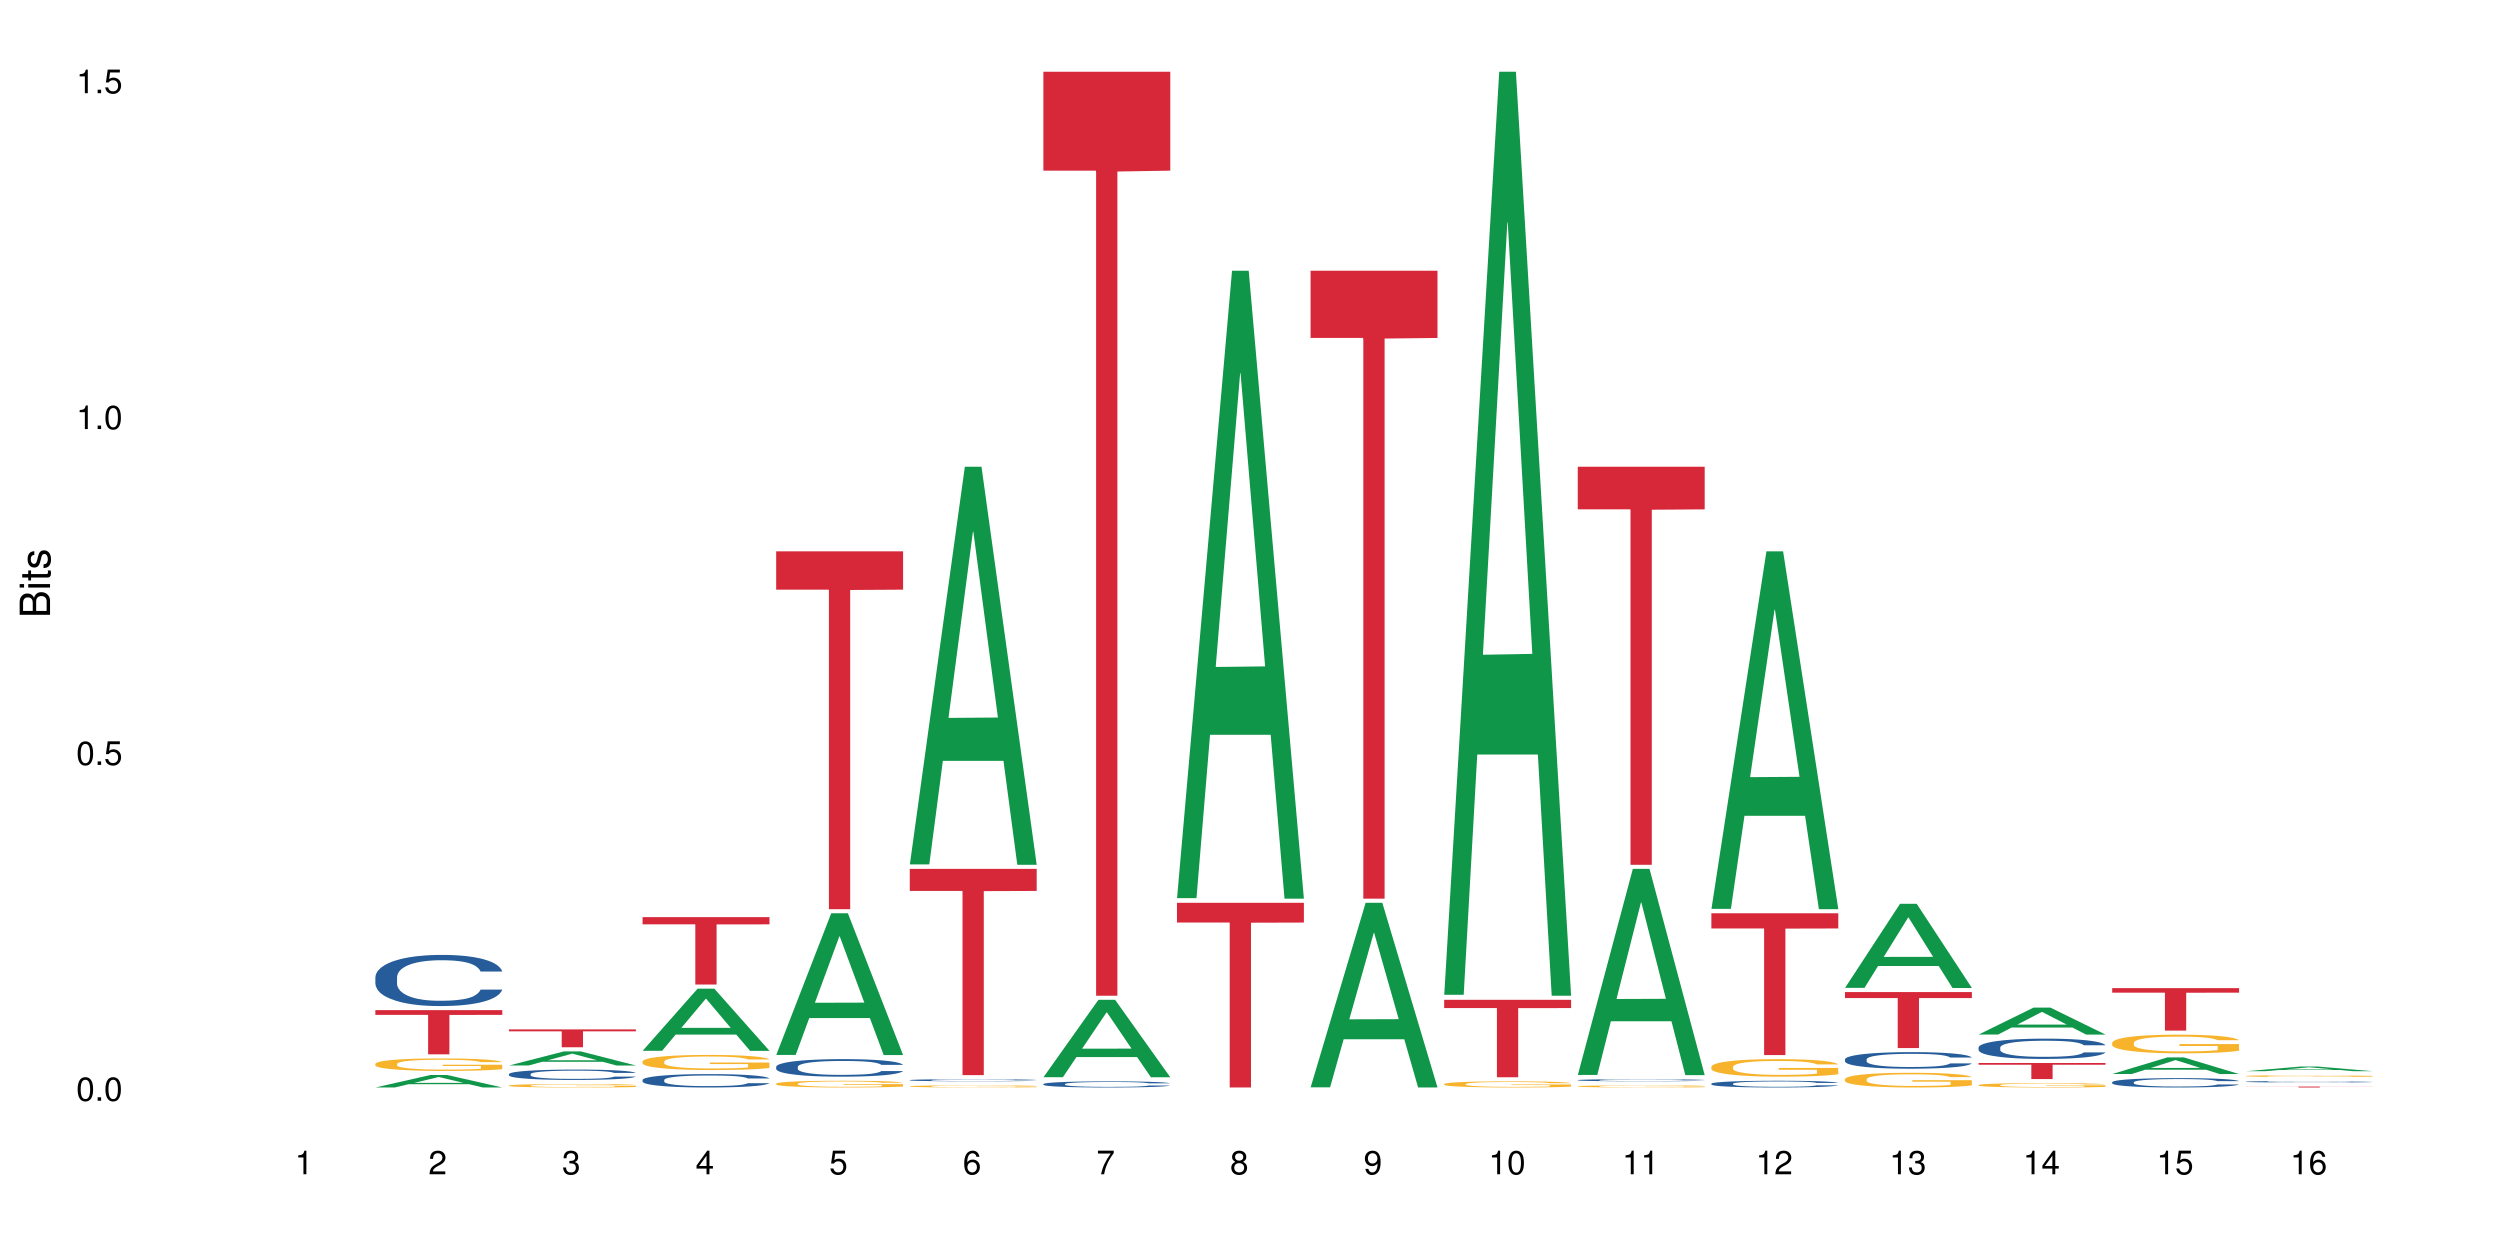 <?xml version="1.0" encoding="UTF-8"?>
<svg xmlns="http://www.w3.org/2000/svg" xmlns:xlink="http://www.w3.org/1999/xlink" width="720pt" height="360pt" viewBox="0 0 720 360" version="1.1">
<defs>
<g>
<symbol overflow="visible" id="glyph0-0">
<path style="stroke:none;" d=""/>
</symbol>
<symbol overflow="visible" id="glyph0-1">
<path style="stroke:none;" d="M 2.641 -6.797 C 2 -6.797 1.422 -6.531 1.078 -6.047 C 0.641 -5.453 0.406 -4.547 0.406 -3.297 C 0.406 -1 1.188 0.219 2.641 0.219 C 4.078 0.219 4.859 -1 4.859 -3.234 C 4.859 -4.562 4.656 -5.438 4.203 -6.047 C 3.844 -6.531 3.281 -6.797 2.641 -6.797 Z M 2.641 -6.047 C 3.547 -6.047 4 -5.125 4 -3.312 C 4 -1.375 3.562 -0.484 2.625 -0.484 C 1.734 -0.484 1.281 -1.422 1.281 -3.281 C 1.281 -5.141 1.734 -6.047 2.641 -6.047 Z M 2.641 -6.047 "/>
</symbol>
<symbol overflow="visible" id="glyph0-2">
<path style="stroke:none;" d="M 1.828 -1 L 0.828 -1 L 0.828 0 L 1.828 0 Z M 1.828 -1 "/>
</symbol>
<symbol overflow="visible" id="glyph0-3">
<path style="stroke:none;" d="M 4.562 -6.797 L 1.062 -6.797 L 0.547 -3.094 L 1.328 -3.094 C 1.719 -3.562 2.047 -3.734 2.578 -3.734 C 3.484 -3.734 4.062 -3.109 4.062 -2.094 C 4.062 -1.125 3.484 -0.531 2.578 -0.531 C 1.828 -0.531 1.375 -0.906 1.188 -1.672 L 0.328 -1.672 C 0.453 -1.109 0.547 -0.844 0.75 -0.594 C 1.125 -0.078 1.828 0.219 2.594 0.219 C 3.969 0.219 4.922 -0.781 4.922 -2.219 C 4.922 -3.562 4.031 -4.484 2.719 -4.484 C 2.25 -4.484 1.859 -4.359 1.469 -4.062 L 1.734 -5.969 L 4.562 -5.969 Z M 4.562 -6.797 "/>
</symbol>
<symbol overflow="visible" id="glyph0-4">
<path style="stroke:none;" d="M 2.484 -4.844 L 2.484 0 L 3.328 0 L 3.328 -6.797 L 2.766 -6.797 C 2.469 -5.75 2.281 -5.609 0.984 -5.453 L 0.984 -4.844 Z M 2.484 -4.844 "/>
</symbol>
<symbol overflow="visible" id="glyph0-5">
<path style="stroke:none;" d="M 4.859 -0.828 L 1.281 -0.828 C 1.359 -1.391 1.672 -1.75 2.5 -2.234 L 3.469 -2.75 C 4.406 -3.266 4.906 -3.969 4.906 -4.812 C 4.906 -5.375 4.672 -5.906 4.266 -6.266 C 3.859 -6.625 3.375 -6.797 2.719 -6.797 C 1.859 -6.797 1.219 -6.5 0.844 -5.922 C 0.609 -5.562 0.5 -5.125 0.484 -4.438 L 1.328 -4.438 C 1.359 -4.906 1.406 -5.188 1.531 -5.406 C 1.75 -5.812 2.188 -6.062 2.703 -6.062 C 3.469 -6.062 4.031 -5.516 4.031 -4.781 C 4.031 -4.25 3.719 -3.797 3.125 -3.438 L 2.234 -2.938 C 0.812 -2.141 0.406 -1.5 0.328 0 L 4.859 0 Z M 4.859 -0.828 "/>
</symbol>
<symbol overflow="visible" id="glyph0-6">
<path style="stroke:none;" d="M 2.125 -3.125 L 2.578 -3.125 C 3.516 -3.125 3.984 -2.703 3.984 -1.891 C 3.984 -1.031 3.469 -0.531 2.578 -0.531 C 1.656 -0.531 1.203 -0.984 1.156 -1.969 L 0.312 -1.969 C 0.344 -1.422 0.438 -1.078 0.609 -0.766 C 0.953 -0.109 1.625 0.219 2.547 0.219 C 3.953 0.219 4.859 -0.609 4.859 -1.906 C 4.859 -2.766 4.516 -3.25 3.703 -3.516 C 4.344 -3.766 4.656 -4.25 4.656 -4.938 C 4.656 -6.109 3.875 -6.797 2.578 -6.797 C 1.203 -6.797 0.484 -6.047 0.453 -4.609 L 1.297 -4.609 C 1.312 -5.016 1.344 -5.25 1.453 -5.453 C 1.641 -5.828 2.062 -6.062 2.594 -6.062 C 3.344 -6.062 3.797 -5.625 3.797 -4.906 C 3.797 -4.422 3.609 -4.141 3.25 -3.984 C 3.016 -3.891 2.719 -3.844 2.125 -3.844 Z M 2.125 -3.125 "/>
</symbol>
<symbol overflow="visible" id="glyph0-7">
<path style="stroke:none;" d="M 3.141 -1.625 L 3.141 0 L 3.984 0 L 3.984 -1.625 L 4.984 -1.625 L 4.984 -2.391 L 3.984 -2.391 L 3.984 -6.797 L 3.359 -6.797 L 0.266 -2.516 L 0.266 -1.625 Z M 3.141 -2.391 L 1 -2.391 L 3.141 -5.359 Z M 3.141 -2.391 "/>
</symbol>
<symbol overflow="visible" id="glyph0-8">
<path style="stroke:none;" d="M 4.781 -5.031 C 4.609 -6.141 3.891 -6.797 2.844 -6.797 C 2.094 -6.797 1.422 -6.438 1.031 -5.828 C 0.609 -5.172 0.406 -4.344 0.406 -3.094 C 0.406 -1.953 0.578 -1.234 0.984 -0.625 C 1.359 -0.078 1.953 0.219 2.703 0.219 C 3.984 0.219 4.922 -0.734 4.922 -2.078 C 4.922 -3.344 4.062 -4.234 2.844 -4.234 C 2.172 -4.234 1.641 -3.969 1.281 -3.469 C 1.281 -5.125 1.828 -6.047 2.797 -6.047 C 3.391 -6.047 3.797 -5.672 3.938 -5.031 Z M 2.734 -3.484 C 3.547 -3.484 4.062 -2.922 4.062 -2 C 4.062 -1.156 3.484 -0.531 2.703 -0.531 C 1.922 -0.531 1.328 -1.188 1.328 -2.047 C 1.328 -2.891 1.906 -3.484 2.734 -3.484 Z M 2.734 -3.484 "/>
</symbol>
<symbol overflow="visible" id="glyph0-9">
<path style="stroke:none;" d="M 4.984 -6.797 L 0.438 -6.797 L 0.438 -5.969 L 4.109 -5.969 C 2.5 -3.656 1.828 -2.234 1.328 0 L 2.219 0 C 2.594 -2.172 3.453 -4.047 4.984 -6.094 Z M 4.984 -6.797 "/>
</symbol>
<symbol overflow="visible" id="glyph0-10">
<path style="stroke:none;" d="M 3.75 -3.578 C 4.453 -4 4.688 -4.344 4.688 -4.984 C 4.688 -6.047 3.844 -6.797 2.641 -6.797 C 1.438 -6.797 0.594 -6.047 0.594 -4.984 C 0.594 -4.359 0.828 -4.016 1.516 -3.578 C 0.734 -3.203 0.359 -2.641 0.359 -1.891 C 0.359 -0.641 1.297 0.219 2.641 0.219 C 3.984 0.219 4.922 -0.641 4.922 -1.875 C 4.922 -2.641 4.531 -3.203 3.75 -3.578 Z M 2.641 -6.047 C 3.359 -6.047 3.812 -5.625 3.812 -4.969 C 3.812 -4.344 3.344 -3.922 2.641 -3.922 C 1.922 -3.922 1.453 -4.344 1.453 -4.984 C 1.453 -5.625 1.922 -6.047 2.641 -6.047 Z M 2.641 -3.203 C 3.484 -3.203 4.062 -2.672 4.062 -1.875 C 4.062 -1.062 3.484 -0.531 2.625 -0.531 C 1.797 -0.531 1.219 -1.078 1.219 -1.875 C 1.219 -2.672 1.797 -3.203 2.641 -3.203 Z M 2.641 -3.203 "/>
</symbol>
<symbol overflow="visible" id="glyph0-11">
<path style="stroke:none;" d="M 0.516 -1.547 C 0.672 -0.438 1.406 0.219 2.438 0.219 C 3.188 0.219 3.859 -0.141 4.266 -0.75 C 4.688 -1.406 4.891 -2.25 4.891 -3.484 C 4.891 -4.625 4.703 -5.359 4.312 -5.953 C 3.938 -6.5 3.344 -6.797 2.594 -6.797 C 1.297 -6.797 0.359 -5.844 0.359 -4.516 C 0.359 -3.25 1.234 -2.344 2.453 -2.344 C 3.094 -2.344 3.562 -2.578 4.016 -3.109 C 4 -1.453 3.469 -0.531 2.5 -0.531 C 1.906 -0.531 1.484 -0.906 1.359 -1.547 Z M 2.578 -6.062 C 3.375 -6.062 3.969 -5.406 3.969 -4.531 C 3.969 -3.688 3.375 -3.094 2.547 -3.094 C 1.734 -3.094 1.234 -3.672 1.234 -4.578 C 1.234 -5.438 1.797 -6.062 2.578 -6.062 Z M 2.578 -6.062 "/>
</symbol>
<symbol overflow="visible" id="glyph1-0">
<path style="stroke:none;" d=""/>
</symbol>
<symbol overflow="visible" id="glyph1-1">
<path style="stroke:none;" d="M 0 -0.953 L 0 -4.891 C 0 -5.719 -0.234 -6.344 -0.734 -6.797 C -1.188 -7.234 -1.812 -7.469 -2.5 -7.469 C -3.547 -7.469 -4.188 -7 -4.625 -5.875 C -4.984 -6.672 -5.641 -7.094 -6.531 -7.094 C -7.156 -7.094 -7.734 -6.859 -8.141 -6.391 C -8.562 -5.938 -8.75 -5.344 -8.75 -4.5 L -8.75 -0.953 Z M -4.984 -2.062 L -7.766 -2.062 L -7.766 -4.219 C -7.766 -4.844 -7.688 -5.203 -7.453 -5.5 C -7.219 -5.812 -6.859 -5.969 -6.375 -5.969 C -5.906 -5.969 -5.531 -5.812 -5.297 -5.5 C -5.062 -5.203 -4.984 -4.844 -4.984 -4.219 Z M -0.984 -2.062 L -4 -2.062 L -4 -4.781 C -4 -5.328 -3.859 -5.688 -3.578 -5.953 C -3.297 -6.219 -2.922 -6.359 -2.484 -6.359 C -2.062 -6.359 -1.688 -6.219 -1.406 -5.953 C -1.109 -5.688 -0.984 -5.328 -0.984 -4.781 Z M -0.984 -2.062 "/>
</symbol>
<symbol overflow="visible" id="glyph1-2">
<path style="stroke:none;" d="M -6.281 -1.797 L -6.281 -0.797 L 0 -0.797 L 0 -1.797 Z M -8.75 -1.797 L -8.75 -0.797 L -7.484 -0.797 L -7.484 -1.797 Z M -8.75 -1.797 "/>
</symbol>
<symbol overflow="visible" id="glyph1-3">
<path style="stroke:none;" d="M -6.281 -3.047 L -6.281 -2.016 L -8.016 -2.016 L -8.016 -1.016 L -6.281 -1.016 L -6.281 -0.172 L -5.469 -0.172 L -5.469 -1.016 L -0.719 -1.016 C -0.078 -1.016 0.281 -1.453 0.281 -2.234 C 0.281 -2.469 0.25 -2.719 0.188 -3.047 L -0.641 -3.047 C -0.609 -2.922 -0.594 -2.766 -0.594 -2.562 C -0.594 -2.141 -0.719 -2.016 -1.156 -2.016 L -5.469 -2.016 L -5.469 -3.047 Z M -6.281 -3.047 "/>
</symbol>
<symbol overflow="visible" id="glyph1-4">
<path style="stroke:none;" d="M -4.531 -5.25 C -5.766 -5.25 -6.469 -4.422 -6.469 -2.969 C -6.469 -1.516 -5.719 -0.562 -4.547 -0.562 C -3.562 -0.562 -3.094 -1.062 -2.734 -2.562 L -2.516 -3.484 C -2.344 -4.188 -2.094 -4.469 -1.625 -4.469 C -1.047 -4.469 -0.641 -3.875 -0.641 -3 C -0.641 -2.453 -0.797 -2 -1.062 -1.75 C -1.25 -1.594 -1.422 -1.531 -1.875 -1.469 L -1.875 -0.406 C -0.422 -0.453 0.281 -1.266 0.281 -2.922 C 0.281 -4.5 -0.5 -5.516 -1.719 -5.516 C -2.656 -5.516 -3.172 -4.984 -3.469 -3.734 L -3.703 -2.766 C -3.891 -1.953 -4.156 -1.609 -4.594 -1.609 C -5.172 -1.609 -5.547 -2.125 -5.547 -2.938 C -5.547 -3.75 -5.203 -4.172 -4.531 -4.203 Z M -4.531 -5.25 "/>
</symbol>
</g>
</defs>
<g id="surface51242">
<rect x="0" y="0" width="720" height="360" style="fill:rgb(100%,100%,100%);fill-opacity:1;stroke:none;"/>
<path style=" stroke:none;fill-rule:nonzero;fill:rgb(6.275%,58.824%,28.235%);fill-opacity:1;" d="M 108.105 313.191 L 108.145 313.188 L 123.961 309.602 L 128.766 309.602 L 144.66 313.195 L 139.074 313.195 L 135.09 312.258 L 117.637 312.258 L 113.73 313.191 L 108.105 313.191 L 119.312 311.871 L 133.492 311.867 L 126.422 310.188 L 126.344 310.184 L 126.266 310.195 L 119.273 311.867 L 119.312 311.871 Z M 108.105 313.191 "/>
<path style=" stroke:none;fill-rule:nonzero;fill:rgb(14.51%,36.078%,60%);fill-opacity:1;" d="M 108.105 281.43 L 108.152 281.418 L 108.152 281.094 L 108.285 280.582 L 108.598 279.938 L 108.91 279.492 L 109.711 278.699 L 110.824 277.934 L 111.984 277.34 L 112.832 276.992 L 113.59 276.723 L 115.328 276.223 L 116.441 275.969 L 117.645 275.738 L 119.117 275.512 L 120.188 275.375 L 122.594 275.16 L 124.375 275.066 L 125.758 275.027 L 128.746 275.027 L 130.527 275.078 L 131.82 275.148 L 133.246 275.254 L 134.453 275.375 L 136.547 275.672 L 138.418 276.047 L 139.266 276.266 L 140.602 276.68 L 141.629 277.086 L 142.34 277.434 L 143.145 277.934 L 143.855 278.539 L 144.391 279.223 L 144.66 279.805 L 138.418 279.805 L 138.105 279.266 L 137.75 278.848 L 137.082 278.297 L 136.414 277.906 L 135.477 277.516 L 134.629 277.258 L 133.469 277.004 L 132.445 276.844 L 131.375 276.723 L 130.352 276.641 L 128.391 276.559 L 126.117 276.559 L 125.27 276.586 L 123.531 276.695 L 122.594 276.789 L 121.258 276.977 L 120.32 277.152 L 119.207 277.422 L 118.449 277.648 L 117.512 278 L 116.844 278.309 L 116.086 278.754 L 115.641 279.09 L 115.238 279.465 L 114.883 279.91 L 114.613 280.383 L 114.438 280.879 L 114.348 281.363 L 114.348 283.449 L 114.438 283.934 L 114.66 284.5 L 115.238 285.32 L 116.086 286.035 L 117.066 286.598 L 118.004 287.004 L 118.539 287.191 L 119.25 287.406 L 120.363 287.676 L 121.969 287.945 L 122.906 288.051 L 124.332 288.16 L 125.805 288.215 L 127.766 288.215 L 129.504 288.16 L 130.664 288.094 L 131.867 287.984 L 133.516 287.758 L 134.539 287.539 L 135.434 287.285 L 136.102 287.031 L 136.547 286.812 L 137.215 286.398 L 137.75 285.941 L 138.152 285.469 L 138.418 285.012 L 144.66 285.012 L 144.391 285.551 L 143.992 286.074 L 143.59 286.465 L 142.965 286.934 L 142.254 287.352 L 141.227 287.824 L 140.379 288.133 L 139.266 288.469 L 138.242 288.727 L 137.125 288.953 L 135.477 289.223 L 134.406 289.359 L 133.246 289.48 L 131.867 289.586 L 130.129 289.68 L 128.254 289.734 L 126.516 289.746 L 124.645 289.723 L 123.262 289.668 L 121.434 289.547 L 119.16 289.305 L 117.512 289.047 L 116.219 288.793 L 115.105 288.523 L 113.855 288.16 L 112.254 287.566 L 111.27 287.109 L 110.602 286.734 L 109.844 286.207 L 109.309 285.738 L 108.688 284.984 L 108.238 284.027 L 108.105 283.289 Z M 108.105 281.43 "/>
<path style=" stroke:none;fill-rule:nonzero;fill:rgb(96.863%,70.196%,16.863%);fill-opacity:1;" d="M 108.105 306.371 L 108.152 306.367 L 108.152 306.305 L 108.328 306.156 L 108.773 305.953 L 109.355 305.785 L 109.98 305.652 L 110.379 305.586 L 111.047 305.484 L 111.629 305.414 L 113.098 305.266 L 114.973 305.129 L 115.996 305.07 L 117.156 305.012 L 118.805 304.949 L 119.562 304.926 L 121.879 304.875 L 124.512 304.844 L 127.406 304.832 L 128.746 304.836 L 130.574 304.848 L 133.07 304.887 L 134.496 304.918 L 135.609 304.949 L 136.77 304.992 L 138.195 305.059 L 139.531 305.137 L 140.602 305.215 L 141.672 305.316 L 142.562 305.422 L 143.32 305.535 L 143.992 305.672 L 144.391 305.789 L 144.66 305.902 L 138.465 305.902 L 138.105 305.789 L 137.707 305.699 L 137.035 305.59 L 136.367 305.512 L 135.699 305.449 L 134.453 305.363 L 133.383 305.312 L 132.043 305.266 L 130.75 305.234 L 129.281 305.215 L 128.391 305.211 L 126.027 305.211 L 123.887 305.234 L 122.637 305.258 L 121.746 305.285 L 120.5 305.336 L 119.742 305.375 L 119.297 305.398 L 117.957 305.504 L 117.066 305.594 L 116.574 305.656 L 115.953 305.754 L 115.508 305.844 L 115.016 305.977 L 114.75 306.074 L 114.391 306.297 L 114.348 306.887 L 114.48 307.012 L 114.75 307.148 L 115.105 307.266 L 115.641 307.391 L 116.176 307.484 L 117.109 307.613 L 117.914 307.699 L 118.539 307.754 L 119.742 307.844 L 120.23 307.871 L 121.391 307.93 L 122.594 307.977 L 124.066 308.016 L 125.18 308.035 L 126.961 308.051 L 129.234 308.051 L 131.91 308.031 L 133.605 308.008 L 134.762 307.98 L 135.52 307.957 L 136.457 307.922 L 137.125 307.887 L 137.75 307.852 L 138.508 307.797 L 138.508 307.012 L 127.496 307.008 L 127.496 306.641 L 144.613 306.637 L 144.66 307.922 L 143.723 308.012 L 142.562 308.094 L 141.449 308.16 L 140.289 308.215 L 138.641 308.277 L 137.305 308.32 L 135.254 308.363 L 133.383 308.395 L 131.422 308.414 L 129.68 308.422 L 127.633 308.426 L 125.805 308.422 L 123.844 308.402 L 122.281 308.375 L 120.855 308.34 L 119.43 308.297 L 117.645 308.23 L 116.488 308.176 L 115.285 308.105 L 114.078 308.023 L 113.012 307.934 L 112.297 307.867 L 111.582 307.785 L 110.824 307.688 L 110.113 307.578 L 109.578 307.477 L 109.086 307.359 L 108.73 307.25 L 108.375 307.105 L 108.195 306.984 L 108.105 306.883 Z M 108.105 306.371 "/>
<path style=" stroke:none;fill-rule:nonzero;fill:rgb(83.922%,15.686%,22.353%);fill-opacity:1;" d="M 108.105 290.922 L 144.66 290.922 L 144.66 292.285 L 129.426 292.297 L 129.426 303.656 L 123.297 303.656 L 123.297 292.309 L 123.207 292.285 L 108.105 292.285 Z M 108.105 290.922 "/>
<path style=" stroke:none;fill-rule:nonzero;fill:rgb(6.275%,58.824%,28.235%);fill-opacity:1;" d="M 146.582 306.863 L 146.621 306.859 L 162.438 302.797 L 167.242 302.797 L 183.137 306.867 L 177.551 306.867 L 173.57 305.805 L 156.113 305.805 L 152.207 306.863 L 146.582 306.863 L 157.793 305.363 L 171.969 305.359 L 164.898 303.461 L 164.82 303.457 L 164.742 303.469 L 157.754 305.359 L 157.793 305.363 Z M 146.582 306.863 "/>
<path style=" stroke:none;fill-rule:nonzero;fill:rgb(14.51%,36.078%,60%);fill-opacity:1;" d="M 146.582 309.34 L 146.629 309.336 L 146.629 309.273 L 146.762 309.168 L 147.074 309.039 L 147.387 308.945 L 148.188 308.785 L 149.301 308.629 L 150.461 308.512 L 151.309 308.441 L 152.066 308.387 L 153.805 308.285 L 154.918 308.234 L 156.121 308.188 L 157.594 308.141 L 158.664 308.113 L 161.07 308.07 L 162.855 308.051 L 164.234 308.043 L 167.223 308.043 L 169.004 308.051 L 170.297 308.066 L 171.727 308.09 L 172.93 308.113 L 175.023 308.172 L 176.895 308.25 L 177.742 308.293 L 179.078 308.379 L 180.105 308.457 L 180.82 308.531 L 181.621 308.629 L 182.336 308.754 L 182.867 308.895 L 183.137 309.012 L 176.895 309.012 L 176.582 308.902 L 176.227 308.816 L 175.559 308.703 L 174.891 308.625 L 173.953 308.547 L 173.105 308.496 L 171.949 308.441 L 170.922 308.41 L 169.852 308.387 L 168.828 308.367 L 166.867 308.352 L 164.594 308.352 L 163.746 308.359 L 162.008 308.379 L 161.07 308.398 L 159.734 308.438 L 158.797 308.473 L 157.684 308.527 L 156.926 308.574 L 155.988 308.645 L 155.32 308.707 L 154.562 308.797 L 154.117 308.867 L 153.715 308.941 L 153.359 309.031 L 153.09 309.129 L 152.914 309.227 L 152.824 309.328 L 152.824 309.75 L 152.914 309.848 L 153.137 309.961 L 153.715 310.129 L 154.562 310.273 L 155.543 310.387 L 156.48 310.469 L 157.016 310.508 L 157.727 310.551 L 158.844 310.605 L 160.445 310.66 L 161.383 310.684 L 162.809 310.703 L 164.281 310.715 L 166.242 310.715 L 167.98 310.703 L 169.141 310.691 L 170.344 310.668 L 171.992 310.621 L 173.016 310.578 L 173.91 310.527 L 174.578 310.477 L 175.023 310.43 L 175.691 310.348 L 176.227 310.254 L 176.629 310.16 L 176.895 310.066 L 183.137 310.066 L 182.867 310.176 L 182.469 310.281 L 182.066 310.359 L 181.441 310.457 L 180.73 310.539 L 179.703 310.637 L 178.855 310.699 L 177.742 310.766 L 176.719 310.82 L 175.602 310.863 L 173.953 310.918 L 172.883 310.945 L 171.727 310.973 L 170.344 310.992 L 168.605 311.012 L 166.73 311.023 L 164.992 311.027 L 163.121 311.02 L 161.738 311.008 L 159.91 310.984 L 157.637 310.938 L 155.988 310.883 L 154.695 310.832 L 153.582 310.777 L 152.332 310.703 L 150.73 310.582 L 149.75 310.492 L 149.078 310.414 L 148.32 310.309 L 147.785 310.215 L 147.164 310.059 L 146.719 309.867 L 146.582 309.715 Z M 146.582 309.34 "/>
<path style=" stroke:none;fill-rule:nonzero;fill:rgb(96.863%,70.196%,16.863%);fill-opacity:1;" d="M 146.582 312.625 L 146.629 312.625 L 146.629 312.609 L 146.805 312.566 L 147.25 312.512 L 147.832 312.465 L 148.457 312.43 L 148.855 312.41 L 149.523 312.383 L 150.105 312.363 L 151.574 312.32 L 153.449 312.281 L 154.473 312.266 L 155.633 312.25 L 157.281 312.234 L 158.039 312.227 L 160.359 312.211 L 162.988 312.203 L 165.887 312.199 L 167.223 312.203 L 169.051 312.207 L 171.547 312.215 L 172.973 312.223 L 174.086 312.234 L 175.246 312.246 L 176.672 312.262 L 178.012 312.285 L 179.078 312.309 L 180.148 312.336 L 181.043 312.363 L 181.801 312.395 L 182.469 312.434 L 182.867 312.465 L 183.137 312.496 L 176.941 312.496 L 176.582 312.465 L 176.184 312.441 L 175.516 312.41 L 174.844 312.391 L 174.176 312.371 L 172.93 312.348 L 171.859 312.332 L 170.52 312.32 L 169.227 312.312 L 167.758 312.309 L 166.867 312.305 L 164.504 312.305 L 162.363 312.312 L 161.117 312.32 L 160.223 312.324 L 158.977 312.34 L 158.219 312.352 L 157.773 312.359 L 156.434 312.387 L 155.543 312.41 L 155.055 312.43 L 154.43 312.457 L 153.984 312.48 L 153.492 312.516 L 153.227 312.543 L 152.867 312.605 L 152.824 312.77 L 152.957 312.805 L 153.227 312.84 L 153.582 312.875 L 154.117 312.91 L 154.652 312.934 L 155.586 312.969 L 156.391 312.992 L 157.016 313.008 L 158.219 313.035 L 158.707 313.043 L 159.867 313.059 L 161.07 313.07 L 162.543 313.082 L 163.656 313.086 L 165.438 313.094 L 167.711 313.094 L 170.387 313.086 L 172.082 313.078 L 173.242 313.07 L 174 313.066 L 174.934 313.055 L 175.602 313.047 L 176.227 313.035 L 176.984 313.02 L 176.984 312.805 L 165.973 312.805 L 165.973 312.703 L 183.094 312.699 L 183.137 313.055 L 182.199 313.082 L 181.043 313.105 L 179.926 313.121 L 178.77 313.137 L 177.117 313.156 L 175.781 313.164 L 173.73 313.18 L 171.859 313.188 L 169.898 313.191 L 168.16 313.195 L 164.281 313.195 L 162.32 313.188 L 160.758 313.18 L 159.332 313.172 L 157.906 313.16 L 156.121 313.141 L 154.965 313.125 L 153.762 313.105 L 152.555 313.086 L 151.488 313.059 L 150.059 313.02 L 149.301 312.992 L 148.59 312.961 L 148.055 312.934 L 147.562 312.902 L 147.207 312.871 L 146.852 312.828 L 146.672 312.797 L 146.582 312.77 Z M 146.582 312.625 "/>
<path style=" stroke:none;fill-rule:nonzero;fill:rgb(83.922%,15.686%,22.353%);fill-opacity:1;" d="M 146.582 296.469 L 183.137 296.469 L 183.137 297.02 L 167.902 297.023 L 167.902 301.621 L 161.773 301.621 L 161.773 297.031 L 161.684 297.02 L 146.582 297.02 Z M 146.582 296.469 "/>
<path style=" stroke:none;fill-rule:nonzero;fill:rgb(6.275%,58.824%,28.235%);fill-opacity:1;" d="M 185.059 302.629 L 185.098 302.613 L 200.914 284.73 L 205.719 284.73 L 221.613 302.645 L 216.027 302.645 L 212.047 297.969 L 194.59 297.969 L 190.684 302.629 L 185.059 302.629 L 196.27 296.035 L 210.445 296.02 L 203.375 287.656 L 203.297 287.641 L 203.219 287.691 L 196.23 296.02 L 196.27 296.035 Z M 185.059 302.629 "/>
<path style=" stroke:none;fill-rule:nonzero;fill:rgb(14.51%,36.078%,60%);fill-opacity:1;" d="M 185.059 311.023 L 185.105 311.02 L 185.105 310.934 L 185.238 310.801 L 185.551 310.633 L 185.863 310.516 L 186.664 310.309 L 187.781 310.105 L 188.938 309.953 L 189.785 309.859 L 190.543 309.789 L 192.281 309.66 L 193.395 309.594 L 194.602 309.535 L 196.07 309.473 L 197.141 309.438 L 199.547 309.383 L 201.332 309.359 L 202.711 309.348 L 205.699 309.348 L 207.484 309.359 L 208.773 309.379 L 210.203 309.406 L 211.406 309.438 L 213.5 309.516 L 215.371 309.613 L 216.219 309.672 L 217.559 309.781 L 218.582 309.887 L 219.297 309.977 L 220.098 310.105 L 220.812 310.266 L 221.348 310.445 L 221.613 310.598 L 215.371 310.598 L 215.062 310.457 L 214.703 310.348 L 214.035 310.203 L 213.367 310.102 L 212.43 309.996 L 211.582 309.93 L 210.426 309.863 L 209.398 309.82 L 208.328 309.789 L 207.305 309.77 L 205.344 309.75 L 203.07 309.75 L 202.223 309.754 L 200.484 309.785 L 199.547 309.809 L 198.211 309.855 L 197.273 309.902 L 196.16 309.973 L 195.402 310.031 L 194.465 310.125 L 193.797 310.207 L 193.039 310.32 L 192.594 310.41 L 192.191 310.508 L 191.836 310.625 L 191.57 310.746 L 191.391 310.879 L 191.301 311.004 L 191.301 311.551 L 191.391 311.676 L 191.613 311.824 L 192.191 312.039 L 193.039 312.227 L 194.02 312.371 L 194.957 312.477 L 195.492 312.527 L 196.203 312.582 L 197.32 312.652 L 198.922 312.723 L 199.859 312.754 L 201.285 312.781 L 202.758 312.793 L 204.719 312.793 L 206.457 312.781 L 207.617 312.762 L 208.82 312.734 L 210.469 312.676 L 211.496 312.617 L 212.387 312.551 L 213.055 312.484 L 213.5 312.43 L 214.168 312.32 L 214.703 312.199 L 215.105 312.078 L 215.371 311.957 L 221.613 311.957 L 221.348 312.098 L 220.945 312.234 L 220.543 312.336 L 219.918 312.461 L 219.207 312.57 L 218.18 312.691 L 217.336 312.773 L 216.219 312.863 L 215.195 312.93 L 214.078 312.988 L 212.43 313.059 L 211.359 313.094 L 210.203 313.125 L 208.82 313.152 L 207.082 313.18 L 205.211 313.191 L 203.469 313.195 L 201.598 313.188 L 200.215 313.176 L 198.391 313.145 L 196.117 313.078 L 194.465 313.012 L 193.172 312.945 L 192.059 312.875 L 190.812 312.781 L 189.207 312.625 L 188.227 312.508 L 187.555 312.406 L 186.797 312.27 L 186.266 312.148 L 185.641 311.949 L 185.195 311.699 L 185.059 311.508 Z M 185.059 311.023 "/>
<path style=" stroke:none;fill-rule:nonzero;fill:rgb(96.863%,70.196%,16.863%);fill-opacity:1;" d="M 185.059 305.684 L 185.105 305.68 L 185.105 305.602 L 185.281 305.422 L 185.73 305.176 L 186.309 304.973 L 186.934 304.812 L 187.332 304.73 L 188.004 304.613 L 188.582 304.523 L 190.055 304.344 L 191.926 304.18 L 192.949 304.105 L 194.109 304.039 L 195.758 303.965 L 196.516 303.938 L 198.836 303.871 L 201.465 303.832 L 204.363 303.82 L 205.699 303.824 L 207.527 303.84 L 210.023 303.883 L 211.449 303.926 L 212.562 303.965 L 213.723 304.016 L 215.148 304.094 L 216.488 304.191 L 217.559 304.285 L 218.625 304.406 L 219.52 304.531 L 220.277 304.672 L 220.945 304.84 L 221.348 304.977 L 221.613 305.117 L 215.418 305.117 L 215.062 304.977 L 214.66 304.871 L 213.992 304.738 L 213.32 304.645 L 212.652 304.566 L 211.406 304.465 L 210.336 304.402 L 209 304.344 L 207.707 304.309 L 206.234 304.285 L 205.344 304.277 L 202.98 304.277 L 200.84 304.305 L 199.594 304.336 L 198.699 304.371 L 197.453 304.43 L 196.695 304.477 L 196.25 304.508 L 194.91 304.633 L 194.02 304.742 L 193.531 304.82 L 192.906 304.938 L 192.461 305.043 L 191.969 305.203 L 191.703 305.324 L 191.344 305.594 L 191.301 306.309 L 191.434 306.461 L 191.703 306.621 L 192.059 306.766 L 192.594 306.918 L 193.129 307.031 L 194.066 307.188 L 194.867 307.289 L 195.492 307.359 L 196.695 307.465 L 197.184 307.5 L 198.344 307.57 L 199.547 307.629 L 201.02 307.676 L 202.133 307.699 L 203.918 307.719 L 206.191 307.719 L 208.863 307.695 L 210.559 307.664 L 211.719 307.633 L 212.477 307.605 L 213.41 307.559 L 214.078 307.52 L 214.703 307.477 L 215.461 307.41 L 215.461 306.461 L 204.453 306.457 L 204.453 306.012 L 221.57 306.008 L 221.613 307.559 L 220.676 307.668 L 219.52 307.77 L 218.402 307.852 L 217.246 307.918 L 215.594 307.992 L 214.258 308.043 L 212.207 308.098 L 210.336 308.133 L 208.375 308.156 L 206.637 308.168 L 204.586 308.172 L 202.758 308.164 L 200.797 308.141 L 199.234 308.109 L 197.809 308.07 L 196.383 308.016 L 194.602 307.934 L 193.441 307.867 L 192.238 307.781 L 191.035 307.684 L 189.965 307.574 L 189.25 307.492 L 188.539 307.398 L 187.781 307.277 L 187.066 307.145 L 186.531 307.02 L 186.039 306.879 L 185.684 306.75 L 185.328 306.57 L 185.148 306.426 L 185.059 306.305 Z M 185.059 305.684 "/>
<path style=" stroke:none;fill-rule:nonzero;fill:rgb(83.922%,15.686%,22.353%);fill-opacity:1;" d="M 185.059 264.133 L 221.613 264.133 L 221.613 266.215 L 206.379 266.23 L 206.379 283.555 L 200.25 283.555 L 200.25 266.25 L 200.16 266.215 L 185.059 266.215 Z M 185.059 264.133 "/>
<path style=" stroke:none;fill-rule:nonzero;fill:rgb(6.275%,58.824%,28.235%);fill-opacity:1;" d="M 223.539 303.824 L 223.578 303.785 L 239.391 263.027 L 244.195 263.027 L 260.09 303.859 L 254.504 303.859 L 250.523 293.203 L 233.066 293.203 L 229.16 303.824 L 223.539 303.824 L 234.746 288.793 L 248.922 288.754 L 241.852 269.699 L 241.773 269.66 L 241.695 269.777 L 234.707 288.754 L 234.746 288.793 Z M 223.539 303.824 "/>
<path style=" stroke:none;fill-rule:nonzero;fill:rgb(14.51%,36.078%,60%);fill-opacity:1;" d="M 223.539 307.23 L 223.582 307.227 L 223.582 307.117 L 223.715 306.941 L 224.027 306.719 L 224.34 306.566 L 225.141 306.297 L 226.258 306.031 L 227.414 305.828 L 228.262 305.711 L 229.02 305.617 L 230.758 305.445 L 231.875 305.359 L 233.078 305.281 L 234.547 305.203 L 235.617 305.156 L 238.023 305.082 L 239.809 305.051 L 241.191 305.035 L 244.176 305.035 L 245.961 305.055 L 247.254 305.078 L 248.68 305.113 L 249.883 305.156 L 251.977 305.258 L 253.848 305.387 L 254.695 305.461 L 256.035 305.602 L 257.059 305.742 L 257.773 305.863 L 258.574 306.031 L 259.289 306.238 L 259.824 306.477 L 260.09 306.676 L 253.848 306.676 L 253.539 306.488 L 253.18 306.348 L 252.512 306.156 L 251.844 306.023 L 250.906 305.891 L 250.059 305.801 L 248.902 305.715 L 247.875 305.66 L 246.805 305.617 L 245.781 305.59 L 243.82 305.562 L 241.547 305.562 L 240.699 305.57 L 238.961 305.609 L 238.023 305.641 L 236.688 305.703 L 235.75 305.766 L 234.637 305.855 L 233.879 305.934 L 232.941 306.055 L 232.273 306.16 L 231.516 306.312 L 231.07 306.43 L 230.668 306.559 L 230.312 306.711 L 230.047 306.871 L 229.867 307.043 L 229.777 307.211 L 229.777 307.926 L 229.867 308.09 L 230.09 308.285 L 230.668 308.566 L 231.516 308.809 L 232.496 309.004 L 233.434 309.145 L 233.969 309.207 L 234.68 309.281 L 235.797 309.375 L 237.402 309.465 L 238.336 309.504 L 239.762 309.539 L 241.234 309.559 L 243.195 309.559 L 244.934 309.539 L 246.094 309.516 L 247.297 309.48 L 248.945 309.402 L 249.973 309.328 L 250.863 309.238 L 251.531 309.152 L 251.977 309.078 L 252.645 308.934 L 253.18 308.777 L 253.582 308.617 L 253.848 308.461 L 260.09 308.461 L 259.824 308.645 L 259.422 308.824 L 259.02 308.957 L 258.395 309.121 L 257.684 309.262 L 256.656 309.426 L 255.812 309.531 L 254.695 309.645 L 253.672 309.734 L 252.559 309.812 L 250.906 309.902 L 249.836 309.949 L 248.68 309.992 L 247.297 310.027 L 245.559 310.062 L 243.688 310.078 L 241.949 310.086 L 240.074 310.074 L 238.695 310.055 L 236.867 310.016 L 234.594 309.934 L 232.941 309.844 L 231.648 309.758 L 230.535 309.664 L 229.289 309.539 L 227.684 309.336 L 226.703 309.18 L 226.035 309.051 L 225.277 308.871 L 224.742 308.707 L 224.117 308.449 L 223.672 308.121 L 223.539 307.867 Z M 223.539 307.23 "/>
<path style=" stroke:none;fill-rule:nonzero;fill:rgb(96.863%,70.196%,16.863%);fill-opacity:1;" d="M 223.539 312.09 L 223.582 312.086 L 223.582 312.051 L 223.762 311.973 L 224.207 311.863 L 224.785 311.773 L 225.41 311.703 L 225.812 311.664 L 226.48 311.609 L 227.059 311.57 L 228.531 311.492 L 230.402 311.418 L 231.426 311.387 L 232.586 311.355 L 234.234 311.324 L 234.992 311.309 L 237.312 311.281 L 239.941 311.266 L 242.84 311.258 L 244.176 311.262 L 246.004 311.27 L 248.5 311.289 L 249.926 311.305 L 251.043 311.324 L 252.199 311.344 L 253.625 311.383 L 254.965 311.422 L 256.035 311.465 L 257.105 311.52 L 257.996 311.574 L 258.754 311.637 L 259.422 311.711 L 259.824 311.773 L 260.09 311.836 L 253.895 311.836 L 253.539 311.773 L 253.137 311.727 L 252.469 311.668 L 251.801 311.625 L 251.129 311.59 L 249.883 311.547 L 248.812 311.516 L 247.477 311.492 L 246.184 311.477 L 244.711 311.465 L 243.82 311.461 L 241.457 311.461 L 239.316 311.477 L 238.07 311.488 L 237.18 311.504 L 235.93 311.531 L 235.172 311.551 L 234.727 311.566 L 233.391 311.621 L 232.496 311.668 L 232.008 311.703 L 231.383 311.758 L 230.938 311.805 L 230.445 311.875 L 230.18 311.926 L 229.824 312.047 L 229.777 312.367 L 229.91 312.434 L 230.18 312.508 L 230.535 312.57 L 231.07 312.637 L 231.605 312.688 L 232.543 312.758 L 233.344 312.805 L 233.969 312.832 L 235.172 312.883 L 235.664 312.898 L 236.82 312.93 L 238.023 312.953 L 239.496 312.977 L 240.609 312.984 L 242.395 312.996 L 244.668 312.996 L 247.34 312.984 L 249.035 312.969 L 250.195 312.957 L 250.953 312.941 L 251.887 312.922 L 252.559 312.906 L 253.18 312.887 L 253.938 312.855 L 253.938 312.434 L 242.93 312.434 L 242.93 312.234 L 260.047 312.23 L 260.09 312.922 L 259.152 312.973 L 257.996 313.016 L 256.879 313.051 L 255.723 313.082 L 254.074 313.117 L 252.734 313.137 L 250.684 313.164 L 248.812 313.18 L 246.852 313.188 L 245.113 313.195 L 243.062 313.195 L 241.234 313.191 L 239.273 313.184 L 237.711 313.168 L 236.285 313.148 L 234.859 313.125 L 233.078 313.09 L 231.918 313.059 L 230.715 313.023 L 229.512 312.977 L 228.441 312.93 L 227.727 312.895 L 227.016 312.852 L 226.258 312.797 L 225.543 312.738 L 225.008 312.684 L 224.52 312.621 L 224.16 312.562 L 223.805 312.484 L 223.625 312.418 L 223.539 312.363 Z M 223.539 312.09 "/>
<path style=" stroke:none;fill-rule:nonzero;fill:rgb(83.922%,15.686%,22.353%);fill-opacity:1;" d="M 223.539 158.789 L 260.09 158.789 L 260.09 169.82 L 244.855 169.918 L 244.855 261.852 L 238.727 261.852 L 238.727 170.012 L 238.637 169.82 L 223.539 169.82 Z M 223.539 158.789 "/>
<path style=" stroke:none;fill-rule:nonzero;fill:rgb(6.275%,58.824%,28.235%);fill-opacity:1;" d="M 262.016 248.949 L 262.055 248.84 L 277.871 134.426 L 282.672 134.426 L 298.566 249.055 L 292.984 249.055 L 289 219.133 L 271.543 219.133 L 267.637 248.949 L 262.016 248.949 L 273.223 206.754 L 287.398 206.648 L 280.328 153.152 L 280.25 153.047 L 280.172 153.367 L 273.184 206.648 L 273.223 206.754 Z M 262.016 248.949 "/>
<path style=" stroke:none;fill-rule:nonzero;fill:rgb(14.51%,36.078%,60%);fill-opacity:1;" d="M 262.016 311.07 L 262.059 311.07 L 262.059 311.059 L 262.191 311.035 L 262.504 311.012 L 262.816 310.992 L 263.617 310.957 L 264.734 310.926 L 265.891 310.902 L 266.738 310.887 L 267.496 310.879 L 269.234 310.855 L 270.352 310.848 L 271.555 310.836 L 273.023 310.828 L 274.094 310.82 L 276.5 310.812 L 278.285 310.809 L 284.438 310.809 L 285.73 310.812 L 287.156 310.816 L 288.359 310.82 L 290.453 310.832 L 292.328 310.848 L 293.172 310.859 L 294.512 310.875 L 295.535 310.891 L 296.25 310.906 L 297.051 310.926 L 297.766 310.953 L 298.301 310.98 L 298.566 311.004 L 292.328 311.004 L 292.016 310.98 L 291.656 310.965 L 290.988 310.941 L 290.32 310.926 L 289.383 310.91 L 288.539 310.898 L 287.379 310.891 L 286.352 310.883 L 285.285 310.879 L 284.258 310.875 L 282.297 310.871 L 279.176 310.871 L 277.438 310.875 L 276.5 310.879 L 275.164 310.887 L 274.227 310.895 L 273.113 310.906 L 272.355 310.914 L 271.422 310.93 L 270.75 310.941 L 269.992 310.961 L 269.547 310.977 L 269.148 310.992 L 268.789 311.008 L 268.523 311.027 L 268.344 311.047 L 268.254 311.07 L 268.254 311.156 L 268.344 311.176 L 268.566 311.199 L 269.148 311.23 L 269.992 311.262 L 270.973 311.285 L 271.91 311.301 L 272.445 311.309 L 273.16 311.316 L 274.273 311.328 L 275.879 311.34 L 276.812 311.344 L 278.238 311.348 L 279.711 311.352 L 281.672 311.352 L 283.41 311.348 L 284.57 311.348 L 285.773 311.34 L 287.422 311.332 L 288.449 311.324 L 289.34 311.312 L 290.453 311.293 L 291.121 311.277 L 291.656 311.258 L 292.059 311.238 L 292.328 311.219 L 298.566 311.219 L 298.301 311.242 L 297.898 311.262 L 297.496 311.277 L 296.875 311.297 L 296.16 311.316 L 295.137 311.336 L 294.289 311.348 L 293.172 311.363 L 292.148 311.371 L 291.035 311.383 L 289.383 311.391 L 288.316 311.398 L 287.156 311.402 L 285.773 311.406 L 284.035 311.41 L 282.164 311.414 L 278.551 311.414 L 277.172 311.41 L 275.344 311.406 L 273.07 311.395 L 271.422 311.387 L 270.129 311.375 L 269.012 311.363 L 267.766 311.348 L 266.16 311.324 L 265.18 311.305 L 264.512 311.289 L 263.754 311.27 L 263.219 311.25 L 262.594 311.219 L 262.148 311.18 L 262.016 311.148 Z M 262.016 311.07 "/>
<path style=" stroke:none;fill-rule:nonzero;fill:rgb(96.863%,70.196%,16.863%);fill-opacity:1;" d="M 262.016 312.848 L 262.059 312.848 L 262.059 312.836 L 262.238 312.812 L 262.684 312.777 L 263.262 312.75 L 263.887 312.727 L 264.289 312.715 L 264.957 312.699 L 265.535 312.688 L 267.008 312.664 L 268.879 312.641 L 269.906 312.629 L 271.062 312.621 L 272.711 312.609 L 273.469 312.605 L 275.789 312.598 L 278.418 312.59 L 284.48 312.59 L 286.977 312.598 L 288.402 312.602 L 289.52 312.609 L 290.676 312.617 L 292.105 312.629 L 293.441 312.641 L 294.512 312.652 L 295.582 312.672 L 296.473 312.688 L 297.23 312.707 L 297.898 312.73 L 298.301 312.75 L 298.566 312.77 L 292.371 312.77 L 292.016 312.75 L 291.613 312.734 L 290.277 312.703 L 289.605 312.691 L 288.359 312.68 L 287.289 312.668 L 285.953 312.664 L 284.66 312.656 L 283.188 312.652 L 279.934 312.652 L 277.793 312.656 L 276.547 312.66 L 275.656 312.664 L 274.406 312.672 L 273.648 312.68 L 273.203 312.684 L 271.867 312.703 L 270.973 312.719 L 270.484 312.727 L 269.859 312.746 L 269.414 312.758 L 268.922 312.781 L 268.656 312.797 L 268.301 312.836 L 268.254 312.938 L 268.391 312.957 L 268.656 312.98 L 269.012 313 L 269.547 313.02 L 270.082 313.035 L 271.02 313.059 L 271.82 313.074 L 272.445 313.082 L 273.648 313.098 L 274.141 313.102 L 275.297 313.113 L 276.5 313.121 L 277.973 313.125 L 279.086 313.129 L 280.871 313.133 L 283.145 313.133 L 285.816 313.129 L 287.512 313.125 L 288.672 313.121 L 289.43 313.117 L 290.363 313.109 L 291.035 313.105 L 291.656 313.098 L 292.414 313.09 L 292.414 312.957 L 281.406 312.957 L 281.406 312.895 L 298.523 312.895 L 298.566 313.109 L 297.633 313.125 L 296.473 313.141 L 295.359 313.152 L 294.199 313.16 L 292.551 313.172 L 291.211 313.176 L 289.16 313.184 L 287.289 313.191 L 285.328 313.195 L 279.711 313.195 L 277.75 313.191 L 276.191 313.188 L 274.762 313.18 L 273.336 313.176 L 271.555 313.164 L 270.395 313.152 L 267.988 313.129 L 266.918 313.113 L 266.203 313.102 L 265.492 313.086 L 264.734 313.07 L 264.02 313.051 L 263.484 313.035 L 262.996 313.016 L 262.637 312.996 L 262.281 312.973 L 262.102 312.953 L 262.016 312.934 Z M 262.016 312.848 "/>
<path style=" stroke:none;fill-rule:nonzero;fill:rgb(83.922%,15.686%,22.353%);fill-opacity:1;" d="M 262.016 250.23 L 298.566 250.23 L 298.566 256.59 L 283.332 256.645 L 283.332 309.633 L 277.203 309.633 L 277.203 256.703 L 277.113 256.59 L 262.016 256.59 Z M 262.016 250.23 "/>
<path style=" stroke:none;fill-rule:nonzero;fill:rgb(6.275%,58.824%,28.235%);fill-opacity:1;" d="M 300.492 310.238 L 300.531 310.219 L 316.348 287.938 L 321.148 287.938 L 337.043 310.258 L 331.461 310.258 L 327.477 304.434 L 310.02 304.434 L 306.113 310.238 L 300.492 310.238 L 311.699 302.023 L 325.875 302 L 318.809 291.582 L 318.73 291.562 L 318.652 291.625 L 311.66 302 L 311.699 302.023 Z M 300.492 310.238 "/>
<path style=" stroke:none;fill-rule:nonzero;fill:rgb(14.51%,36.078%,60%);fill-opacity:1;" d="M 300.492 312.199 L 300.535 312.199 L 300.535 312.16 L 300.668 312.098 L 300.98 312.023 L 301.293 311.969 L 302.098 311.875 L 303.211 311.781 L 304.371 311.711 L 305.215 311.668 L 305.973 311.637 L 307.711 311.578 L 308.828 311.547 L 310.031 311.52 L 311.5 311.492 L 312.57 311.477 L 314.98 311.449 L 316.762 311.438 L 318.145 311.434 L 321.129 311.434 L 322.914 311.441 L 324.207 311.449 L 325.633 311.461 L 326.836 311.477 L 328.93 311.512 L 330.805 311.555 L 331.652 311.582 L 332.988 311.633 L 334.012 311.68 L 334.727 311.723 L 335.527 311.781 L 336.242 311.855 L 336.777 311.938 L 337.043 312.004 L 330.805 312.004 L 330.492 311.941 L 330.137 311.891 L 329.465 311.824 L 328.797 311.777 L 327.863 311.73 L 327.016 311.699 L 325.855 311.672 L 324.832 311.652 L 323.762 311.637 L 322.734 311.625 L 320.773 311.617 L 318.5 311.617 L 317.652 311.621 L 315.914 311.633 L 314.98 311.645 L 313.641 311.668 L 312.707 311.688 L 311.59 311.719 L 310.832 311.746 L 309.898 311.789 L 309.227 311.828 L 308.469 311.879 L 308.023 311.922 L 307.625 311.965 L 307.266 312.02 L 307 312.074 L 306.82 312.133 L 306.73 312.191 L 306.73 312.441 L 306.82 312.5 L 307.043 312.566 L 307.625 312.664 L 308.469 312.75 L 309.449 312.82 L 310.387 312.867 L 310.922 312.891 L 311.637 312.914 L 312.75 312.949 L 314.355 312.98 L 315.289 312.992 L 316.719 313.004 L 318.188 313.012 L 320.148 313.012 L 321.887 313.004 L 323.047 312.996 L 324.25 312.984 L 325.898 312.957 L 326.926 312.934 L 327.816 312.902 L 328.484 312.871 L 328.93 312.844 L 329.602 312.793 L 330.137 312.738 L 330.535 312.684 L 330.805 312.629 L 337.043 312.629 L 336.777 312.691 L 336.375 312.758 L 335.973 312.805 L 335.352 312.859 L 334.637 312.91 L 333.613 312.965 L 332.766 313.004 L 331.652 313.043 L 330.625 313.074 L 329.512 313.102 L 327.863 313.133 L 326.793 313.148 L 325.633 313.164 L 324.25 313.176 L 322.512 313.188 L 320.641 313.195 L 318.902 313.195 L 317.027 313.191 L 315.648 313.188 L 313.82 313.172 L 311.547 313.145 L 309.898 313.113 L 308.605 313.082 L 307.488 313.051 L 306.242 313.004 L 304.637 312.934 L 303.656 312.879 L 302.988 312.836 L 302.23 312.773 L 301.695 312.715 L 301.07 312.625 L 300.625 312.512 L 300.492 312.422 Z M 300.492 312.199 "/>
<path style=" stroke:none;fill-rule:nonzero;fill:rgb(83.922%,15.686%,22.353%);fill-opacity:1;" d="M 300.492 20.664 L 337.043 20.664 L 337.043 49.148 L 321.809 49.398 L 321.809 286.762 L 315.68 286.762 L 315.68 49.648 L 315.594 49.148 L 300.492 49.148 Z M 300.492 20.664 "/>
<path style=" stroke:none;fill-rule:nonzero;fill:rgb(6.275%,58.824%,28.235%);fill-opacity:1;" d="M 338.969 258.656 L 339.008 258.484 L 354.824 77.973 L 359.625 77.973 L 375.52 258.824 L 369.938 258.824 L 365.953 211.617 L 348.496 211.617 L 344.59 258.656 L 338.969 258.656 L 350.176 192.086 L 364.352 191.918 L 357.285 107.52 L 357.207 107.352 L 357.129 107.859 L 350.137 191.918 L 350.176 192.086 Z M 338.969 258.656 "/>
<path style=" stroke:none;fill-rule:nonzero;fill:rgb(83.922%,15.686%,22.353%);fill-opacity:1;" d="M 338.969 260 L 375.52 260 L 375.52 265.695 L 360.285 265.742 L 360.285 313.195 L 354.156 313.195 L 354.156 265.793 L 354.07 265.695 L 338.969 265.695 Z M 338.969 260 "/>
<path style=" stroke:none;fill-rule:nonzero;fill:rgb(6.275%,58.824%,28.235%);fill-opacity:1;" d="M 377.445 313.145 L 377.484 313.098 L 393.301 260 L 398.105 260 L 414 313.195 L 408.414 313.195 L 404.43 299.309 L 386.973 299.309 L 383.07 313.145 L 377.445 313.145 L 388.652 293.566 L 402.828 293.516 L 395.762 268.691 L 395.684 268.641 L 395.605 268.789 L 388.613 293.516 L 388.652 293.566 Z M 377.445 313.145 "/>
<path style=" stroke:none;fill-rule:nonzero;fill:rgb(83.922%,15.686%,22.353%);fill-opacity:1;" d="M 377.445 77.973 L 414 77.973 L 414 97.332 L 398.766 97.5 L 398.766 258.824 L 392.637 258.824 L 392.637 97.672 L 392.547 97.332 L 377.445 97.332 Z M 377.445 77.973 "/>
<path style=" stroke:none;fill-rule:nonzero;fill:rgb(6.275%,58.824%,28.235%);fill-opacity:1;" d="M 415.922 286.512 L 415.961 286.262 L 431.777 20.664 L 436.582 20.664 L 452.477 286.762 L 446.891 286.762 L 442.906 217.301 L 425.449 217.301 L 421.547 286.512 L 415.922 286.512 L 427.129 188.566 L 441.305 188.316 L 434.238 64.137 L 434.16 63.887 L 434.082 64.637 L 427.09 188.316 L 427.129 188.566 Z M 415.922 286.512 "/>
<path style=" stroke:none;fill-rule:nonzero;fill:rgb(96.863%,70.196%,16.863%);fill-opacity:1;" d="M 415.922 312.188 L 415.965 312.188 L 415.965 312.156 L 416.145 312.082 L 416.59 311.98 L 417.172 311.898 L 417.793 311.836 L 418.195 311.801 L 418.863 311.754 L 419.445 311.719 L 420.914 311.645 L 422.785 311.578 L 423.812 311.551 L 424.973 311.523 L 426.621 311.492 L 427.379 311.48 L 429.695 311.453 L 432.328 311.438 L 435.223 311.434 L 436.562 311.434 L 438.391 311.441 L 440.887 311.461 L 442.312 311.477 L 443.426 311.492 L 444.586 311.512 L 446.012 311.543 L 447.348 311.582 L 448.418 311.621 L 449.488 311.672 L 450.379 311.723 L 451.137 311.777 L 451.805 311.844 L 452.207 311.902 L 452.477 311.957 L 446.277 311.957 L 445.922 311.902 L 445.52 311.859 L 444.852 311.805 L 444.184 311.766 L 443.516 311.734 L 442.266 311.695 L 441.195 311.668 L 439.859 311.645 L 438.566 311.633 L 437.098 311.621 L 436.203 311.617 L 433.844 311.617 L 431.703 311.629 L 430.453 311.645 L 429.562 311.656 L 428.316 311.68 L 427.559 311.699 L 427.109 311.711 L 425.773 311.762 L 424.883 311.809 L 424.391 311.836 L 423.77 311.887 L 423.32 311.93 L 422.832 311.992 L 422.562 312.043 L 422.207 312.152 L 422.164 312.441 L 422.297 312.504 L 422.562 312.566 L 422.922 312.625 L 423.457 312.688 L 423.992 312.734 L 424.926 312.797 L 425.73 312.84 L 426.352 312.867 L 427.559 312.91 L 428.047 312.926 L 429.207 312.953 L 430.41 312.977 L 431.879 312.996 L 432.996 313.004 L 434.777 313.012 L 437.051 313.012 L 439.727 313.004 L 441.422 312.988 L 442.578 312.977 L 443.336 312.965 L 444.273 312.949 L 444.941 312.934 L 445.566 312.914 L 446.324 312.887 L 446.324 312.504 L 435.312 312.5 L 435.312 312.32 L 452.43 312.32 L 452.477 312.949 L 451.539 312.992 L 450.379 313.035 L 449.266 313.066 L 448.105 313.094 L 446.457 313.125 L 445.121 313.145 L 443.07 313.164 L 441.195 313.18 L 439.234 313.188 L 437.496 313.195 L 435.445 313.195 L 433.621 313.191 L 431.656 313.184 L 430.098 313.172 L 427.246 313.133 L 425.461 313.098 L 424.301 313.07 L 423.098 313.039 L 421.895 312.996 L 420.824 312.953 L 420.113 312.922 L 419.398 312.883 L 418.641 312.832 L 417.93 312.777 L 417.395 312.73 L 416.902 312.672 L 416.547 312.621 L 416.191 312.547 L 416.012 312.488 L 415.922 312.438 Z M 415.922 312.188 "/>
<path style=" stroke:none;fill-rule:nonzero;fill:rgb(83.922%,15.686%,22.353%);fill-opacity:1;" d="M 415.922 287.938 L 452.477 287.938 L 452.477 290.328 L 437.242 290.348 L 437.242 310.258 L 431.113 310.258 L 431.113 290.367 L 431.023 290.328 L 415.922 290.328 Z M 415.922 287.938 "/>
<path style=" stroke:none;fill-rule:nonzero;fill:rgb(6.275%,58.824%,28.235%);fill-opacity:1;" d="M 454.398 309.578 L 454.438 309.52 L 470.254 250.23 L 475.059 250.23 L 490.953 309.633 L 485.367 309.633 L 481.383 294.125 L 463.93 294.125 L 460.023 309.578 L 454.398 309.578 L 465.605 287.711 L 479.781 287.656 L 472.715 259.938 L 472.637 259.879 L 472.559 260.047 L 465.566 287.656 L 465.605 287.711 Z M 454.398 309.578 "/>
<path style=" stroke:none;fill-rule:nonzero;fill:rgb(14.51%,36.078%,60%);fill-opacity:1;" d="M 454.398 311.07 L 454.445 311.07 L 454.445 311.059 L 454.578 311.035 L 454.891 311.012 L 455.203 310.992 L 456.004 310.957 L 457.117 310.926 L 458.277 310.902 L 459.125 310.887 L 459.883 310.879 L 461.621 310.855 L 462.734 310.848 L 463.938 310.836 L 465.41 310.828 L 466.48 310.82 L 468.887 310.812 L 470.668 310.809 L 476.82 310.809 L 478.113 310.812 L 479.539 310.816 L 480.742 310.82 L 482.84 310.832 L 484.711 310.848 L 485.559 310.859 L 486.895 310.875 L 487.922 310.891 L 488.633 310.906 L 489.438 310.926 L 490.148 310.953 L 490.684 310.98 L 490.953 311.004 L 484.711 311.004 L 484.398 310.98 L 484.043 310.965 L 483.375 310.941 L 482.707 310.926 L 481.77 310.91 L 480.922 310.898 L 479.762 310.891 L 478.738 310.883 L 477.668 310.879 L 476.645 310.875 L 474.68 310.871 L 471.562 310.871 L 469.824 310.875 L 468.887 310.879 L 467.551 310.887 L 466.613 310.895 L 465.5 310.906 L 464.742 310.914 L 463.805 310.93 L 463.137 310.941 L 462.379 310.961 L 461.934 310.977 L 461.531 310.992 L 461.176 311.008 L 460.906 311.027 L 460.73 311.047 L 460.641 311.07 L 460.641 311.156 L 460.73 311.176 L 460.953 311.199 L 461.531 311.23 L 462.379 311.262 L 463.359 311.285 L 464.297 311.301 L 464.828 311.309 L 465.543 311.316 L 466.656 311.328 L 468.262 311.34 L 469.199 311.344 L 470.625 311.348 L 472.098 311.352 L 474.059 311.352 L 475.797 311.348 L 476.953 311.348 L 478.16 311.34 L 479.809 311.332 L 480.832 311.324 L 481.727 311.312 L 482.84 311.293 L 483.508 311.277 L 484.043 311.258 L 484.445 311.238 L 484.711 311.219 L 490.953 311.219 L 490.684 311.242 L 490.285 311.262 L 489.883 311.277 L 489.258 311.297 L 488.547 311.316 L 487.52 311.336 L 486.672 311.348 L 485.559 311.363 L 484.531 311.371 L 483.418 311.383 L 481.77 311.391 L 480.699 311.398 L 479.539 311.402 L 478.16 311.406 L 476.422 311.41 L 474.547 311.414 L 470.938 311.414 L 469.555 311.41 L 467.727 311.406 L 465.453 311.395 L 463.805 311.387 L 462.512 311.375 L 461.398 311.363 L 460.148 311.348 L 458.543 311.324 L 457.562 311.305 L 456.895 311.289 L 456.137 311.27 L 455.602 311.25 L 454.98 311.219 L 454.531 311.18 L 454.398 311.148 Z M 454.398 311.07 "/>
<path style=" stroke:none;fill-rule:nonzero;fill:rgb(96.863%,70.196%,16.863%);fill-opacity:1;" d="M 454.398 312.848 L 454.445 312.848 L 454.445 312.836 L 454.621 312.812 L 455.066 312.777 L 455.648 312.75 L 456.27 312.727 L 456.672 312.715 L 457.34 312.699 L 457.922 312.688 L 459.391 312.664 L 461.266 312.641 L 462.289 312.629 L 463.449 312.621 L 465.098 312.609 L 465.855 312.605 L 468.172 312.598 L 470.805 312.59 L 476.867 312.59 L 479.363 312.598 L 480.789 312.602 L 481.902 312.609 L 483.062 312.617 L 484.488 312.629 L 485.824 312.641 L 486.895 312.652 L 487.965 312.672 L 488.855 312.688 L 489.613 312.707 L 490.285 312.73 L 490.684 312.75 L 490.953 312.77 L 484.758 312.77 L 484.398 312.75 L 484 312.734 L 483.328 312.719 L 482.66 312.703 L 481.992 312.691 L 480.742 312.68 L 479.676 312.668 L 478.336 312.664 L 477.043 312.656 L 475.574 312.652 L 472.32 312.652 L 470.18 312.656 L 468.93 312.66 L 468.039 312.664 L 466.793 312.672 L 466.035 312.68 L 465.586 312.684 L 464.25 312.703 L 463.359 312.719 L 462.867 312.727 L 462.246 312.746 L 461.801 312.758 L 461.309 312.781 L 461.043 312.797 L 460.684 312.836 L 460.641 312.938 L 460.773 312.957 L 461.043 312.98 L 461.398 313 L 461.934 313.02 L 462.469 313.035 L 463.402 313.059 L 464.207 313.074 L 464.828 313.082 L 466.035 313.098 L 466.523 313.102 L 467.684 313.113 L 468.887 313.121 L 470.359 313.125 L 471.473 313.129 L 473.254 313.133 L 475.527 313.133 L 478.203 313.129 L 479.898 313.125 L 481.055 313.121 L 481.812 313.117 L 482.75 313.109 L 483.418 313.105 L 484.043 313.098 L 484.801 313.09 L 484.801 312.957 L 473.789 312.957 L 473.789 312.895 L 490.906 312.895 L 490.953 313.109 L 490.016 313.125 L 488.855 313.141 L 487.742 313.152 L 486.582 313.16 L 484.934 313.172 L 483.598 313.176 L 481.547 313.184 L 479.676 313.191 L 477.711 313.195 L 472.098 313.195 L 470.133 313.191 L 468.574 313.188 L 467.148 313.18 L 465.723 313.176 L 463.938 313.164 L 462.781 313.152 L 461.574 313.141 L 460.371 313.129 L 459.301 313.113 L 458.59 313.102 L 457.875 313.086 L 457.117 313.07 L 456.406 313.051 L 455.871 313.035 L 455.379 313.016 L 455.023 312.996 L 454.668 312.973 L 454.488 312.953 L 454.398 312.934 Z M 454.398 312.848 "/>
<path style=" stroke:none;fill-rule:nonzero;fill:rgb(83.922%,15.686%,22.353%);fill-opacity:1;" d="M 454.398 134.426 L 490.953 134.426 L 490.953 146.695 L 475.719 146.801 L 475.719 249.055 L 469.59 249.055 L 469.59 146.91 L 469.5 146.695 L 454.398 146.695 Z M 454.398 134.426 "/>
<path style=" stroke:none;fill-rule:nonzero;fill:rgb(6.275%,58.824%,28.235%);fill-opacity:1;" d="M 492.875 261.758 L 492.914 261.66 L 508.73 158.789 L 513.535 158.789 L 529.43 261.852 L 523.844 261.852 L 519.859 234.949 L 502.406 234.949 L 498.5 261.758 L 492.875 261.758 L 504.086 223.82 L 518.262 223.723 L 511.191 175.625 L 511.113 175.531 L 511.035 175.82 L 504.047 223.723 L 504.086 223.82 Z M 492.875 261.758 "/>
<path style=" stroke:none;fill-rule:nonzero;fill:rgb(14.51%,36.078%,60%);fill-opacity:1;" d="M 492.875 312.102 L 492.922 312.102 L 492.922 312.059 L 493.055 311.988 L 493.367 311.906 L 493.68 311.848 L 494.48 311.742 L 495.594 311.641 L 496.754 311.562 L 497.602 311.516 L 498.359 311.48 L 500.098 311.418 L 501.211 311.383 L 502.414 311.352 L 503.887 311.324 L 504.957 311.305 L 507.363 311.277 L 509.148 311.266 L 510.527 311.258 L 513.516 311.258 L 515.297 311.266 L 516.59 311.273 L 518.016 311.289 L 519.223 311.305 L 521.316 311.344 L 523.188 311.395 L 524.035 311.422 L 525.371 311.477 L 526.398 311.531 L 527.109 311.574 L 527.914 311.641 L 528.625 311.723 L 529.16 311.812 L 529.43 311.887 L 523.188 311.887 L 522.875 311.816 L 522.52 311.762 L 521.852 311.688 L 521.184 311.637 L 520.246 311.586 L 519.398 311.555 L 518.242 311.52 L 517.215 311.496 L 516.145 311.48 L 515.121 311.473 L 513.16 311.461 L 510.887 311.461 L 510.039 311.465 L 508.301 311.48 L 507.363 311.492 L 506.027 311.516 L 505.09 311.539 L 503.977 311.574 L 503.219 311.605 L 502.281 311.648 L 501.613 311.691 L 500.855 311.75 L 500.41 311.793 L 500.008 311.844 L 499.652 311.902 L 499.383 311.965 L 499.207 312.027 L 499.117 312.094 L 499.117 312.367 L 499.207 312.43 L 499.43 312.504 L 500.008 312.613 L 500.855 312.707 L 501.836 312.781 L 502.773 312.836 L 503.309 312.859 L 504.02 312.887 L 505.133 312.922 L 506.738 312.957 L 507.676 312.973 L 509.102 312.988 L 510.574 312.992 L 512.535 312.992 L 514.273 312.988 L 515.434 312.977 L 516.637 312.965 L 518.285 312.934 L 519.309 312.906 L 520.203 312.871 L 520.871 312.84 L 521.316 312.809 L 521.984 312.754 L 522.52 312.695 L 522.922 312.633 L 523.188 312.574 L 529.43 312.574 L 529.16 312.645 L 528.762 312.711 L 528.359 312.766 L 527.734 312.824 L 527.023 312.879 L 525.996 312.941 L 525.148 312.984 L 524.035 313.027 L 523.012 313.062 L 521.895 313.09 L 520.246 313.125 L 519.176 313.145 L 518.016 313.16 L 516.637 313.176 L 514.898 313.188 L 513.023 313.195 L 511.285 313.195 L 509.414 313.191 L 508.031 313.184 L 506.203 313.168 L 503.93 313.137 L 502.281 313.105 L 500.988 313.07 L 499.875 313.035 L 498.625 312.988 L 497.023 312.91 L 496.039 312.848 L 495.371 312.801 L 494.613 312.73 L 494.078 312.668 L 493.457 312.57 L 493.008 312.445 L 492.875 312.348 Z M 492.875 312.102 "/>
<path style=" stroke:none;fill-rule:nonzero;fill:rgb(96.863%,70.196%,16.863%);fill-opacity:1;" d="M 492.875 307.199 L 492.922 307.195 L 492.922 307.102 L 493.098 306.895 L 493.543 306.609 L 494.125 306.371 L 494.75 306.188 L 495.148 306.09 L 495.816 305.953 L 496.398 305.852 L 497.867 305.645 L 499.742 305.449 L 500.766 305.367 L 501.926 305.289 L 503.574 305.203 L 504.332 305.168 L 506.648 305.094 L 509.281 305.051 L 512.18 305.035 L 513.516 305.039 L 515.344 305.059 L 517.84 305.109 L 519.266 305.156 L 520.379 305.203 L 521.539 305.262 L 522.965 305.355 L 524.305 305.465 L 525.371 305.574 L 526.441 305.715 L 527.336 305.859 L 528.094 306.023 L 528.762 306.215 L 529.16 306.379 L 529.43 306.539 L 523.234 306.539 L 522.875 306.379 L 522.477 306.254 L 521.805 306.102 L 521.137 305.988 L 520.469 305.902 L 519.223 305.781 L 518.152 305.707 L 516.812 305.645 L 515.52 305.602 L 514.051 305.574 L 513.16 305.566 L 510.797 305.566 L 508.656 305.598 L 507.406 305.637 L 506.516 305.672 L 505.27 305.742 L 504.512 305.797 L 504.066 305.832 L 502.727 305.977 L 501.836 306.105 L 501.344 306.191 L 500.723 306.332 L 500.277 306.457 L 499.785 306.641 L 499.52 306.777 L 499.16 307.094 L 499.117 307.922 L 499.25 308.098 L 499.52 308.285 L 499.875 308.453 L 500.41 308.629 L 500.945 308.762 L 501.879 308.941 L 502.684 309.062 L 503.309 309.141 L 504.512 309.262 L 505 309.305 L 506.16 309.387 L 507.363 309.453 L 508.836 309.508 L 509.949 309.535 L 511.73 309.559 L 514.004 309.559 L 516.68 309.531 L 518.375 309.492 L 519.531 309.457 L 520.289 309.426 L 521.227 309.375 L 521.895 309.328 L 522.52 309.277 L 523.277 309.199 L 523.277 308.098 L 512.266 308.094 L 512.266 307.574 L 529.383 307.57 L 529.43 309.375 L 528.492 309.5 L 527.336 309.617 L 526.219 309.711 L 525.062 309.789 L 523.41 309.875 L 522.074 309.934 L 520.023 309.996 L 518.152 310.039 L 516.191 310.066 L 514.453 310.078 L 512.402 310.086 L 510.574 310.074 L 508.613 310.047 L 507.051 310.012 L 505.625 309.965 L 504.199 309.906 L 502.414 309.809 L 501.258 309.73 L 500.055 309.633 L 498.848 309.516 L 497.781 309.395 L 497.066 309.297 L 496.352 309.184 L 495.594 309.047 L 494.883 308.891 L 494.348 308.746 L 493.855 308.586 L 493.5 308.434 L 493.145 308.227 L 492.965 308.059 L 492.875 307.918 Z M 492.875 307.199 "/>
<path style=" stroke:none;fill-rule:nonzero;fill:rgb(83.922%,15.686%,22.353%);fill-opacity:1;" d="M 492.875 263.027 L 529.43 263.027 L 529.43 267.398 L 514.195 267.438 L 514.195 303.859 L 508.066 303.859 L 508.066 267.477 L 507.977 267.398 L 492.875 267.398 Z M 492.875 263.027 "/>
<path style=" stroke:none;fill-rule:nonzero;fill:rgb(6.275%,58.824%,28.235%);fill-opacity:1;" d="M 531.352 284.512 L 531.391 284.488 L 547.207 260.293 L 552.012 260.293 L 567.906 284.535 L 562.32 284.535 L 558.34 278.207 L 540.883 278.207 L 536.977 284.512 L 531.352 284.512 L 542.562 275.59 L 556.738 275.566 L 549.668 264.254 L 549.59 264.23 L 549.512 264.301 L 542.523 275.566 L 542.562 275.59 Z M 531.352 284.512 "/>
<path style=" stroke:none;fill-rule:nonzero;fill:rgb(14.51%,36.078%,60%);fill-opacity:1;" d="M 531.352 305.09 L 531.398 305.086 L 531.398 304.984 L 531.531 304.816 L 531.844 304.605 L 532.156 304.465 L 532.957 304.207 L 534.07 303.957 L 535.23 303.766 L 536.078 303.652 L 536.836 303.566 L 538.574 303.402 L 539.688 303.32 L 540.891 303.246 L 542.363 303.172 L 543.434 303.129 L 545.84 303.059 L 547.625 303.027 L 549.004 303.016 L 551.992 303.016 L 553.773 303.031 L 555.066 303.055 L 556.496 303.09 L 557.699 303.129 L 559.793 303.223 L 561.664 303.348 L 562.512 303.418 L 563.852 303.551 L 564.875 303.684 L 565.59 303.797 L 566.391 303.957 L 567.105 304.152 L 567.637 304.375 L 567.906 304.562 L 561.664 304.562 L 561.352 304.391 L 560.996 304.254 L 560.328 304.074 L 559.66 303.949 L 558.723 303.82 L 557.875 303.738 L 556.719 303.656 L 555.691 303.605 L 554.621 303.566 L 553.598 303.539 L 551.637 303.512 L 549.363 303.512 L 548.516 303.52 L 546.777 303.555 L 545.84 303.586 L 544.504 303.648 L 543.566 303.703 L 542.453 303.793 L 541.695 303.867 L 540.758 303.98 L 540.09 304.078 L 539.332 304.223 L 538.887 304.332 L 538.484 304.453 L 538.129 304.598 L 537.859 304.75 L 537.684 304.914 L 537.594 305.07 L 537.594 305.746 L 537.684 305.902 L 537.906 306.086 L 538.484 306.352 L 539.332 306.582 L 540.312 306.766 L 541.25 306.898 L 541.785 306.961 L 542.496 307.027 L 543.613 307.117 L 545.215 307.203 L 546.152 307.238 L 547.578 307.273 L 549.051 307.289 L 551.012 307.289 L 552.75 307.273 L 553.91 307.25 L 555.113 307.215 L 556.762 307.141 L 557.789 307.074 L 558.68 306.988 L 559.348 306.906 L 559.793 306.836 L 560.461 306.703 L 560.996 306.555 L 561.398 306.402 L 561.664 306.254 L 567.906 306.254 L 567.637 306.426 L 567.238 306.598 L 566.836 306.723 L 566.211 306.875 L 565.5 307.012 L 564.473 307.164 L 563.625 307.266 L 562.512 307.375 L 561.488 307.457 L 560.371 307.531 L 558.723 307.617 L 557.652 307.66 L 556.496 307.699 L 555.113 307.734 L 553.375 307.766 L 551.5 307.785 L 549.762 307.789 L 547.891 307.781 L 546.508 307.762 L 544.68 307.723 L 542.406 307.645 L 540.758 307.562 L 539.465 307.477 L 538.352 307.391 L 537.102 307.273 L 535.5 307.082 L 534.52 306.934 L 533.848 306.812 L 533.09 306.641 L 532.555 306.488 L 531.934 306.242 L 531.488 305.934 L 531.352 305.695 Z M 531.352 305.09 "/>
<path style=" stroke:none;fill-rule:nonzero;fill:rgb(96.863%,70.196%,16.863%);fill-opacity:1;" d="M 531.352 310.777 L 531.398 310.773 L 531.398 310.695 L 531.574 310.52 L 532.023 310.281 L 532.602 310.086 L 533.227 309.93 L 533.625 309.848 L 534.297 309.73 L 534.875 309.648 L 536.344 309.473 L 538.219 309.312 L 539.242 309.242 L 540.402 309.176 L 542.051 309.102 L 542.809 309.074 L 545.129 309.012 L 547.758 308.977 L 550.656 308.965 L 551.992 308.969 L 553.82 308.98 L 556.316 309.023 L 557.742 309.062 L 558.855 309.102 L 560.016 309.152 L 561.441 309.23 L 562.781 309.324 L 563.852 309.414 L 564.918 309.531 L 565.812 309.656 L 566.57 309.789 L 567.238 309.953 L 567.637 310.09 L 567.906 310.223 L 561.711 310.223 L 561.352 310.09 L 560.953 309.984 L 560.285 309.855 L 559.613 309.762 L 558.945 309.691 L 557.699 309.59 L 556.629 309.527 L 555.289 309.473 L 554 309.438 L 552.527 309.414 L 551.637 309.406 L 549.273 309.406 L 547.133 309.434 L 545.887 309.465 L 544.992 309.496 L 543.746 309.555 L 542.988 309.602 L 542.543 309.633 L 541.203 309.75 L 540.312 309.859 L 539.824 309.934 L 539.199 310.051 L 538.754 310.152 L 538.262 310.309 L 537.996 310.426 L 537.637 310.688 L 537.594 311.383 L 537.727 311.531 L 537.996 311.688 L 538.352 311.828 L 538.887 311.973 L 539.422 312.086 L 540.359 312.238 L 541.16 312.336 L 541.785 312.402 L 542.988 312.508 L 543.477 312.543 L 544.637 312.613 L 545.84 312.668 L 547.312 312.711 L 548.426 312.734 L 550.211 312.754 L 552.484 312.754 L 555.156 312.73 L 556.852 312.699 L 558.012 312.672 L 558.77 312.645 L 559.703 312.602 L 560.371 312.562 L 560.996 312.52 L 561.754 312.453 L 561.754 311.531 L 550.742 311.527 L 550.742 311.094 L 567.863 311.09 L 567.906 312.602 L 566.969 312.703 L 565.812 312.805 L 564.695 312.883 L 563.539 312.949 L 561.887 313.023 L 560.551 313.066 L 558.5 313.121 L 556.629 313.156 L 554.668 313.18 L 552.93 313.191 L 550.879 313.195 L 549.051 313.188 L 547.09 313.164 L 545.527 313.133 L 544.102 313.094 L 542.676 313.047 L 540.891 312.965 L 539.734 312.898 L 538.531 312.816 L 537.328 312.719 L 536.258 312.617 L 535.543 312.535 L 534.828 312.441 L 534.07 312.324 L 533.359 312.195 L 532.824 312.074 L 532.332 311.941 L 531.977 311.812 L 531.621 311.637 L 531.441 311.5 L 531.352 311.379 Z M 531.352 310.777 "/>
<path style=" stroke:none;fill-rule:nonzero;fill:rgb(83.922%,15.686%,22.353%);fill-opacity:1;" d="M 531.352 285.711 L 567.906 285.711 L 567.906 287.438 L 552.672 287.453 L 552.672 301.84 L 546.543 301.84 L 546.543 287.469 L 546.453 287.438 L 531.352 287.438 Z M 531.352 285.711 "/>
<path style=" stroke:none;fill-rule:nonzero;fill:rgb(6.275%,58.824%,28.235%);fill-opacity:1;" d="M 569.828 297.949 L 569.867 297.941 L 585.684 290.18 L 590.488 290.18 L 606.383 297.957 L 600.797 297.957 L 596.816 295.926 L 579.359 295.926 L 575.453 297.949 L 569.828 297.949 L 581.039 295.086 L 595.215 295.078 L 588.145 291.453 L 588.066 291.445 L 587.988 291.465 L 581 295.078 L 581.039 295.086 Z M 569.828 297.949 "/>
<path style=" stroke:none;fill-rule:nonzero;fill:rgb(14.51%,36.078%,60%);fill-opacity:1;" d="M 569.828 301.672 L 569.875 301.668 L 569.875 301.539 L 570.008 301.336 L 570.32 301.078 L 570.633 300.902 L 571.434 300.59 L 572.551 300.285 L 573.707 300.051 L 574.555 299.91 L 575.312 299.805 L 577.051 299.605 L 578.164 299.504 L 579.371 299.414 L 580.84 299.324 L 581.91 299.27 L 584.316 299.184 L 586.102 299.148 L 587.484 299.133 L 590.469 299.133 L 592.254 299.152 L 593.543 299.18 L 594.973 299.223 L 596.176 299.27 L 598.27 299.387 L 600.141 299.535 L 600.988 299.621 L 602.328 299.789 L 603.352 299.949 L 604.066 300.086 L 604.867 300.285 L 605.582 300.523 L 606.117 300.797 L 606.383 301.027 L 600.141 301.027 L 599.832 300.812 L 599.473 300.648 L 598.805 300.43 L 598.137 300.273 L 597.199 300.117 L 596.352 300.016 L 595.195 299.918 L 594.168 299.852 L 593.098 299.805 L 592.074 299.773 L 590.113 299.738 L 587.84 299.738 L 586.992 299.75 L 585.254 299.793 L 584.316 299.832 L 582.98 299.906 L 582.043 299.977 L 580.93 300.082 L 580.172 300.172 L 579.234 300.312 L 578.566 300.434 L 577.809 300.609 L 577.363 300.742 L 576.961 300.895 L 576.605 301.07 L 576.34 301.258 L 576.16 301.453 L 576.07 301.645 L 576.07 302.473 L 576.16 302.664 L 576.383 302.891 L 576.961 303.215 L 577.809 303.5 L 578.789 303.723 L 579.727 303.883 L 580.262 303.957 L 580.973 304.043 L 582.09 304.148 L 583.695 304.258 L 584.629 304.297 L 586.055 304.34 L 587.527 304.363 L 589.488 304.363 L 591.227 304.34 L 592.387 304.316 L 593.59 304.273 L 595.238 304.18 L 596.266 304.098 L 597.156 303.996 L 597.824 303.895 L 598.27 303.809 L 598.938 303.641 L 599.473 303.461 L 599.875 303.273 L 600.141 303.094 L 606.383 303.094 L 606.117 303.305 L 605.715 303.516 L 605.312 303.668 L 604.688 303.855 L 603.977 304.02 L 602.949 304.207 L 602.105 304.332 L 600.988 304.465 L 599.965 304.566 L 598.848 304.656 L 597.199 304.762 L 596.129 304.816 L 594.973 304.863 L 593.59 304.906 L 591.852 304.945 L 589.98 304.965 L 588.242 304.973 L 586.367 304.961 L 584.984 304.938 L 583.16 304.891 L 580.887 304.797 L 579.234 304.695 L 577.941 304.594 L 576.828 304.484 L 575.582 304.34 L 573.977 304.105 L 572.996 303.926 L 572.328 303.777 L 571.57 303.566 L 571.035 303.379 L 570.41 303.082 L 569.965 302.703 L 569.828 302.41 Z M 569.828 301.672 "/>
<path style=" stroke:none;fill-rule:nonzero;fill:rgb(96.863%,70.196%,16.863%);fill-opacity:1;" d="M 569.828 312.484 L 569.875 312.484 L 569.875 312.461 L 570.055 312.41 L 570.5 312.34 L 571.078 312.281 L 571.703 312.234 L 572.102 312.211 L 572.773 312.18 L 573.352 312.152 L 574.824 312.102 L 576.695 312.055 L 577.719 312.035 L 578.879 312.016 L 580.527 311.992 L 581.285 311.984 L 583.605 311.965 L 586.234 311.957 L 589.133 311.953 L 590.469 311.953 L 592.297 311.957 L 594.793 311.969 L 596.219 311.98 L 597.332 311.992 L 598.492 312.008 L 599.918 312.031 L 601.258 312.059 L 602.328 312.086 L 603.395 312.117 L 604.289 312.156 L 605.047 312.195 L 605.715 312.242 L 606.117 312.281 L 606.383 312.32 L 600.188 312.32 L 599.832 312.281 L 599.43 312.25 L 598.762 312.215 L 598.09 312.188 L 597.422 312.164 L 596.176 312.137 L 595.105 312.117 L 593.77 312.102 L 592.477 312.09 L 591.004 312.086 L 590.113 312.082 L 587.75 312.082 L 585.609 312.09 L 584.363 312.098 L 583.469 312.109 L 582.223 312.125 L 581.465 312.141 L 581.02 312.148 L 579.68 312.184 L 578.789 312.215 L 578.301 312.238 L 577.676 312.27 L 577.23 312.301 L 576.738 312.348 L 576.473 312.383 L 576.117 312.457 L 576.07 312.664 L 576.203 312.707 L 576.473 312.754 L 576.828 312.793 L 577.363 312.836 L 577.898 312.871 L 578.836 312.914 L 579.637 312.945 L 580.262 312.965 L 581.465 312.992 L 581.953 313.004 L 583.113 313.023 L 584.316 313.039 L 585.789 313.055 L 586.902 313.062 L 588.688 313.066 L 590.961 313.066 L 593.633 313.059 L 595.328 313.051 L 596.488 313.043 L 597.246 313.035 L 598.18 313.02 L 598.848 313.008 L 599.473 312.996 L 600.23 312.977 L 600.23 312.707 L 589.223 312.703 L 589.223 312.578 L 606.34 312.578 L 606.383 313.02 L 605.445 313.051 L 604.289 313.082 L 603.172 313.105 L 602.016 313.125 L 600.363 313.145 L 599.027 313.16 L 596.977 313.176 L 595.105 313.184 L 593.145 313.191 L 591.406 313.195 L 587.527 313.195 L 585.566 313.188 L 584.004 313.176 L 582.578 313.168 L 581.152 313.152 L 579.371 313.129 L 578.211 313.109 L 577.008 313.086 L 575.805 313.055 L 574.734 313.027 L 574.02 313 L 573.309 312.973 L 572.551 312.941 L 571.836 312.902 L 571.301 312.867 L 570.812 312.828 L 570.453 312.789 L 570.098 312.738 L 569.918 312.695 L 569.828 312.66 Z M 569.828 312.484 "/>
<path style=" stroke:none;fill-rule:nonzero;fill:rgb(83.922%,15.686%,22.353%);fill-opacity:1;" d="M 569.828 306.145 L 606.383 306.145 L 606.383 306.641 L 591.148 306.645 L 591.148 310.777 L 585.02 310.777 L 585.02 306.652 L 584.93 306.641 L 569.828 306.641 Z M 569.828 306.145 "/>
<path style=" stroke:none;fill-rule:nonzero;fill:rgb(6.275%,58.824%,28.235%);fill-opacity:1;" d="M 608.309 309.32 L 608.348 309.312 L 624.164 304.539 L 628.965 304.539 L 644.859 309.324 L 639.277 309.324 L 635.293 308.074 L 617.836 308.074 L 613.93 309.32 L 608.309 309.32 L 619.516 307.559 L 633.691 307.555 L 626.621 305.32 L 626.543 305.316 L 626.465 305.332 L 619.477 307.555 L 619.516 307.559 Z M 608.309 309.32 "/>
<path style=" stroke:none;fill-rule:nonzero;fill:rgb(14.51%,36.078%,60%);fill-opacity:1;" d="M 608.309 311.672 L 608.352 311.668 L 608.352 311.609 L 608.484 311.516 L 608.797 311.398 L 609.109 311.316 L 609.91 311.172 L 611.027 311.031 L 612.184 310.922 L 613.031 310.859 L 613.789 310.809 L 615.527 310.719 L 616.645 310.672 L 617.848 310.629 L 619.316 310.586 L 620.387 310.562 L 622.793 310.523 L 624.578 310.504 L 625.961 310.496 L 628.945 310.496 L 630.73 310.508 L 632.023 310.52 L 633.449 310.539 L 634.652 310.562 L 636.746 310.617 L 638.621 310.684 L 639.465 310.727 L 640.805 310.801 L 641.828 310.875 L 642.543 310.938 L 643.344 311.031 L 644.059 311.141 L 644.594 311.266 L 644.859 311.375 L 638.621 311.375 L 638.309 311.273 L 637.949 311.199 L 637.281 311.098 L 636.613 311.027 L 635.676 310.953 L 634.832 310.906 L 633.672 310.859 L 632.645 310.832 L 631.574 310.809 L 630.551 310.793 L 628.59 310.777 L 626.316 310.777 L 625.469 310.785 L 623.73 310.805 L 622.793 310.82 L 621.457 310.855 L 620.52 310.887 L 619.406 310.938 L 618.648 310.98 L 617.711 311.043 L 617.043 311.098 L 616.285 311.18 L 615.84 311.242 L 615.438 311.312 L 615.082 311.395 L 614.816 311.48 L 614.637 311.57 L 614.547 311.66 L 614.547 312.043 L 614.637 312.129 L 614.859 312.234 L 615.438 312.383 L 616.285 312.516 L 617.266 312.617 L 618.203 312.691 L 618.738 312.727 L 619.453 312.766 L 620.566 312.816 L 622.172 312.867 L 623.105 312.887 L 624.531 312.906 L 626.004 312.914 L 627.965 312.914 L 629.703 312.906 L 630.863 312.891 L 632.066 312.871 L 633.715 312.832 L 634.742 312.793 L 635.633 312.746 L 636.301 312.699 L 636.746 312.656 L 637.414 312.582 L 637.949 312.496 L 638.352 312.41 L 638.621 312.328 L 644.859 312.328 L 644.594 312.426 L 644.191 312.523 L 643.789 312.594 L 643.168 312.68 L 642.453 312.758 L 641.426 312.844 L 640.582 312.898 L 639.465 312.961 L 638.441 313.008 L 637.328 313.051 L 635.676 313.102 L 634.605 313.125 L 633.449 313.148 L 632.066 313.168 L 630.328 313.184 L 628.457 313.191 L 626.719 313.195 L 624.844 313.191 L 623.465 313.18 L 621.637 313.16 L 619.363 313.113 L 617.711 313.066 L 616.422 313.02 L 615.305 312.973 L 614.059 312.906 L 612.453 312.797 L 611.473 312.711 L 610.805 312.645 L 610.047 312.547 L 609.512 312.461 L 608.887 312.324 L 608.441 312.148 L 608.309 312.012 Z M 608.309 311.672 "/>
<path style=" stroke:none;fill-rule:nonzero;fill:rgb(96.863%,70.196%,16.863%);fill-opacity:1;" d="M 608.309 300.289 L 608.352 300.285 L 608.352 300.188 L 608.531 299.965 L 608.977 299.66 L 609.555 299.41 L 610.18 299.215 L 610.582 299.109 L 611.25 298.965 L 611.828 298.855 L 613.301 298.633 L 615.172 298.43 L 616.195 298.34 L 617.355 298.254 L 619.004 298.164 L 619.762 298.129 L 622.082 298.051 L 624.711 298 L 627.609 297.984 L 628.945 297.992 L 630.773 298.012 L 633.27 298.062 L 634.695 298.113 L 635.812 298.164 L 636.969 298.227 L 638.395 298.324 L 639.734 298.441 L 640.805 298.559 L 641.875 298.707 L 642.766 298.863 L 643.523 299.035 L 644.191 299.242 L 644.594 299.414 L 644.859 299.586 L 638.664 299.586 L 638.309 299.414 L 637.906 299.281 L 637.238 299.121 L 636.57 299.004 L 635.898 298.91 L 634.652 298.781 L 633.582 298.703 L 632.246 298.633 L 630.953 298.59 L 629.48 298.559 L 628.59 298.551 L 626.227 298.551 L 624.086 298.586 L 622.84 298.625 L 621.949 298.664 L 620.699 298.738 L 619.941 298.797 L 619.496 298.836 L 618.16 298.988 L 617.266 299.125 L 616.777 299.219 L 616.152 299.367 L 615.707 299.5 L 615.215 299.695 L 614.949 299.844 L 614.594 300.176 L 614.547 301.062 L 614.68 301.246 L 614.949 301.449 L 615.305 301.625 L 615.84 301.812 L 616.375 301.953 L 617.312 302.148 L 618.113 302.273 L 618.738 302.359 L 619.941 302.492 L 620.434 302.535 L 621.59 302.621 L 622.793 302.691 L 624.266 302.75 L 625.379 302.781 L 627.164 302.805 L 629.438 302.805 L 632.109 302.773 L 633.805 302.734 L 634.965 302.695 L 635.723 302.664 L 636.656 302.609 L 637.328 302.559 L 637.949 302.504 L 638.707 302.422 L 638.707 301.246 L 627.699 301.242 L 627.699 300.691 L 644.816 300.688 L 644.859 302.609 L 643.926 302.742 L 642.766 302.867 L 641.652 302.969 L 640.492 303.051 L 638.844 303.145 L 637.504 303.203 L 635.453 303.273 L 633.582 303.316 L 631.621 303.344 L 629.883 303.359 L 627.832 303.363 L 626.004 303.355 L 624.043 303.324 L 622.48 303.285 L 621.055 303.238 L 619.629 303.172 L 617.848 303.07 L 616.688 302.988 L 615.484 302.883 L 614.281 302.762 L 613.211 302.629 L 612.496 302.523 L 611.785 302.406 L 611.027 302.258 L 610.312 302.094 L 609.777 301.941 L 609.289 301.77 L 608.93 301.605 L 608.574 301.387 L 608.395 301.207 L 608.309 301.055 Z M 608.309 300.289 "/>
<path style=" stroke:none;fill-rule:nonzero;fill:rgb(83.922%,15.686%,22.353%);fill-opacity:1;" d="M 608.309 284.578 L 644.859 284.578 L 644.859 285.891 L 629.625 285.902 L 629.625 296.812 L 623.496 296.812 L 623.496 285.91 L 623.406 285.891 L 608.309 285.891 Z M 608.309 284.578 "/>
<path style=" stroke:none;fill-rule:nonzero;fill:rgb(6.275%,58.824%,28.235%);fill-opacity:1;" d="M 646.785 308.508 L 646.824 308.508 L 662.641 307.16 L 667.441 307.16 L 683.336 308.508 L 677.754 308.508 L 673.77 308.156 L 656.312 308.156 L 652.406 308.508 L 646.785 308.508 L 657.992 308.012 L 672.168 308.012 L 665.098 307.379 L 665.02 307.379 L 664.941 307.383 L 657.953 308.012 L 657.992 308.012 Z M 646.785 308.508 "/>
<path style=" stroke:none;fill-rule:nonzero;fill:rgb(14.51%,36.078%,60%);fill-opacity:1;" d="M 646.785 311.52 L 646.828 311.52 L 646.828 311.512 L 646.961 311.496 L 647.273 311.48 L 647.586 311.469 L 648.391 311.445 L 649.504 311.422 L 650.66 311.406 L 651.508 311.398 L 652.266 311.391 L 654.004 311.375 L 655.121 311.367 L 656.324 311.363 L 657.793 311.355 L 658.863 311.352 L 661.27 311.348 L 663.055 311.344 L 670.5 311.344 L 671.926 311.348 L 673.129 311.352 L 675.223 311.359 L 677.098 311.371 L 677.941 311.375 L 679.281 311.387 L 680.305 311.398 L 681.02 311.41 L 681.82 311.422 L 682.535 311.441 L 683.07 311.461 L 683.336 311.477 L 677.098 311.477 L 676.785 311.461 L 676.426 311.449 L 675.758 311.434 L 675.09 311.422 L 674.152 311.41 L 673.309 311.406 L 672.148 311.398 L 671.121 311.395 L 670.055 311.391 L 669.027 311.387 L 663.945 311.387 L 662.207 311.391 L 661.27 311.391 L 659.934 311.398 L 658.996 311.402 L 657.883 311.41 L 657.125 311.414 L 656.191 311.426 L 655.52 311.434 L 654.762 311.445 L 654.316 311.457 L 653.918 311.465 L 653.559 311.48 L 653.293 311.492 L 653.113 311.504 L 653.023 311.52 L 653.023 311.578 L 653.113 311.59 L 653.336 311.605 L 653.918 311.629 L 654.762 311.648 L 655.742 311.664 L 656.68 311.676 L 657.215 311.684 L 657.93 311.688 L 659.043 311.695 L 660.648 311.703 L 661.582 311.707 L 663.012 311.711 L 668.18 311.711 L 669.34 311.707 L 670.543 311.703 L 672.191 311.699 L 673.219 311.691 L 674.109 311.684 L 674.777 311.68 L 675.223 311.672 L 675.895 311.66 L 676.426 311.648 L 676.828 311.633 L 677.098 311.621 L 683.336 311.621 L 683.07 311.637 L 682.668 311.652 L 682.266 311.66 L 681.645 311.676 L 680.93 311.688 L 679.906 311.699 L 679.059 311.707 L 677.941 311.719 L 676.918 311.727 L 675.805 311.73 L 674.152 311.738 L 673.086 311.742 L 671.926 311.746 L 670.543 311.75 L 668.805 311.75 L 666.934 311.754 L 663.32 311.754 L 661.941 311.75 L 660.113 311.75 L 657.84 311.742 L 656.191 311.734 L 654.898 311.727 L 653.781 311.719 L 652.535 311.711 L 650.93 311.691 L 649.949 311.68 L 649.281 311.668 L 648.523 311.656 L 647.988 311.641 L 647.363 311.621 L 646.918 311.594 L 646.785 311.574 Z M 646.785 311.52 "/>
<path style=" stroke:none;fill-rule:nonzero;fill:rgb(96.863%,70.196%,16.863%);fill-opacity:1;" d="M 646.785 309.891 L 646.828 309.891 L 646.828 309.883 L 647.008 309.863 L 647.453 309.836 L 648.031 309.812 L 648.656 309.793 L 649.059 309.785 L 649.727 309.773 L 650.305 309.762 L 651.777 309.742 L 653.648 309.723 L 654.676 309.715 L 655.832 309.707 L 657.48 309.699 L 658.238 309.695 L 660.559 309.691 L 663.188 309.684 L 667.422 309.684 L 669.25 309.688 L 671.746 309.691 L 673.172 309.695 L 674.289 309.699 L 675.445 309.707 L 676.875 309.715 L 678.211 309.727 L 679.281 309.734 L 680.352 309.75 L 681.242 309.762 L 682 309.777 L 682.668 309.797 L 683.07 309.812 L 683.336 309.828 L 677.141 309.828 L 676.785 309.812 L 676.383 309.801 L 675.715 309.785 L 675.047 309.773 L 674.379 309.766 L 673.129 309.754 L 672.059 309.75 L 670.723 309.742 L 669.43 309.738 L 667.957 309.734 L 664.703 309.734 L 662.562 309.738 L 661.316 309.742 L 660.426 309.746 L 659.176 309.75 L 658.418 309.758 L 656.637 309.773 L 655.742 309.785 L 655.254 309.793 L 654.629 309.809 L 654.184 309.82 L 653.691 309.836 L 653.426 309.852 L 653.07 309.879 L 653.023 309.961 L 653.16 309.977 L 653.426 309.996 L 653.781 310.012 L 654.316 310.027 L 654.852 310.039 L 655.789 310.059 L 656.59 310.07 L 657.215 310.078 L 658.418 310.09 L 658.91 310.094 L 660.066 310.102 L 661.27 310.105 L 662.742 310.113 L 663.855 310.113 L 665.641 310.117 L 667.914 310.117 L 670.59 310.113 L 672.281 310.109 L 673.441 310.105 L 674.199 310.105 L 675.137 310.098 L 675.805 310.094 L 676.426 310.09 L 677.184 310.082 L 677.184 309.977 L 666.176 309.977 L 666.176 309.926 L 683.293 309.926 L 683.336 310.098 L 682.402 310.109 L 681.242 310.121 L 680.129 310.133 L 678.969 310.141 L 677.32 310.148 L 675.98 310.152 L 673.93 310.16 L 672.059 310.164 L 670.098 310.164 L 668.359 310.168 L 664.48 310.168 L 662.52 310.164 L 660.961 310.16 L 659.531 310.156 L 658.105 310.148 L 656.324 310.141 L 655.164 310.133 L 653.961 310.125 L 652.758 310.113 L 651.688 310.102 L 650.973 310.094 L 650.262 310.082 L 649.504 310.066 L 648.789 310.055 L 648.254 310.039 L 647.766 310.023 L 647.406 310.008 L 647.051 309.988 L 646.875 309.973 L 646.785 309.961 Z M 646.785 309.891 "/>
<path style=" stroke:none;fill-rule:nonzero;fill:rgb(83.922%,15.686%,22.353%);fill-opacity:1;" d="M 646.785 312.93 L 683.336 312.93 L 683.336 312.957 L 668.102 312.957 L 668.102 313.195 L 661.973 313.195 L 661.973 312.957 L 646.785 312.957 Z M 646.785 312.93 "/>
<g style="fill:rgb(0%,0%,0%);fill-opacity:1;">
  <use xlink:href="#glyph0-1" x="21.957" y="317.019"/>
  <use xlink:href="#glyph0-2" x="27.291" y="317.019"/>
  <use xlink:href="#glyph0-1" x="29.958" y="317.019"/>
</g>
<g style="fill:rgb(0%,0%,0%);fill-opacity:1;">
  <use xlink:href="#glyph0-1" x="21.957" y="220.292"/>
  <use xlink:href="#glyph0-2" x="27.291" y="220.292"/>
  <use xlink:href="#glyph0-3" x="29.958" y="220.292"/>
</g>
<g style="fill:rgb(0%,0%,0%);fill-opacity:1;">
  <use xlink:href="#glyph0-4" x="21.957" y="123.565"/>
  <use xlink:href="#glyph0-2" x="27.291" y="123.565"/>
  <use xlink:href="#glyph0-1" x="29.958" y="123.565"/>
</g>
<g style="fill:rgb(0%,0%,0%);fill-opacity:1;">
  <use xlink:href="#glyph0-4" x="21.957" y="26.839"/>
  <use xlink:href="#glyph0-2" x="27.291" y="26.839"/>
  <use xlink:href="#glyph0-3" x="29.958" y="26.839"/>
</g>
<g style="fill:rgb(0%,0%,0%);fill-opacity:1;">
  <use xlink:href="#glyph0-4" x="84.906" y="338.19"/>
</g>
<g style="fill:rgb(0%,0%,0%);fill-opacity:1;">
  <use xlink:href="#glyph0-5" x="123.383" y="338.19"/>
</g>
<g style="fill:rgb(0%,0%,0%);fill-opacity:1;">
  <use xlink:href="#glyph0-6" x="161.859" y="338.19"/>
</g>
<g style="fill:rgb(0%,0%,0%);fill-opacity:1;">
  <use xlink:href="#glyph0-7" x="200.336" y="338.19"/>
</g>
<g style="fill:rgb(0%,0%,0%);fill-opacity:1;">
  <use xlink:href="#glyph0-3" x="238.812" y="338.19"/>
</g>
<g style="fill:rgb(0%,0%,0%);fill-opacity:1;">
  <use xlink:href="#glyph0-8" x="277.289" y="338.19"/>
</g>
<g style="fill:rgb(0%,0%,0%);fill-opacity:1;">
  <use xlink:href="#glyph0-9" x="315.77" y="338.19"/>
</g>
<g style="fill:rgb(0%,0%,0%);fill-opacity:1;">
  <use xlink:href="#glyph0-10" x="354.246" y="338.19"/>
</g>
<g style="fill:rgb(0%,0%,0%);fill-opacity:1;">
  <use xlink:href="#glyph0-11" x="392.723" y="338.19"/>
</g>
<g style="fill:rgb(0%,0%,0%);fill-opacity:1;">
  <use xlink:href="#glyph0-4" x="428.699" y="338.19"/>
  <use xlink:href="#glyph0-1" x="434.033" y="338.19"/>
</g>
<g style="fill:rgb(0%,0%,0%);fill-opacity:1;">
  <use xlink:href="#glyph0-4" x="467.176" y="338.19"/>
  <use xlink:href="#glyph0-4" x="472.51" y="338.19"/>
</g>
<g style="fill:rgb(0%,0%,0%);fill-opacity:1;">
  <use xlink:href="#glyph0-4" x="505.652" y="338.19"/>
  <use xlink:href="#glyph0-5" x="510.986" y="338.19"/>
</g>
<g style="fill:rgb(0%,0%,0%);fill-opacity:1;">
  <use xlink:href="#glyph0-4" x="544.129" y="338.19"/>
  <use xlink:href="#glyph0-6" x="549.463" y="338.19"/>
</g>
<g style="fill:rgb(0%,0%,0%);fill-opacity:1;">
  <use xlink:href="#glyph0-4" x="582.605" y="338.19"/>
  <use xlink:href="#glyph0-7" x="587.939" y="338.19"/>
</g>
<g style="fill:rgb(0%,0%,0%);fill-opacity:1;">
  <use xlink:href="#glyph0-4" x="621.082" y="338.19"/>
  <use xlink:href="#glyph0-3" x="626.416" y="338.19"/>
</g>
<g style="fill:rgb(0%,0%,0%);fill-opacity:1;">
  <use xlink:href="#glyph0-4" x="659.559" y="338.19"/>
  <use xlink:href="#glyph0-8" x="664.893" y="338.19"/>
</g>
<g style="fill:rgb(0%,0%,0%);fill-opacity:1;">
  <use xlink:href="#glyph1-1" x="14.412" y="178.016"/>
  <use xlink:href="#glyph1-2" x="14.412" y="170.012"/>
  <use xlink:href="#glyph1-3" x="14.412" y="167.348"/>
  <use xlink:href="#glyph1-4" x="14.412" y="164.012"/>
</g>
</g>
</svg>

